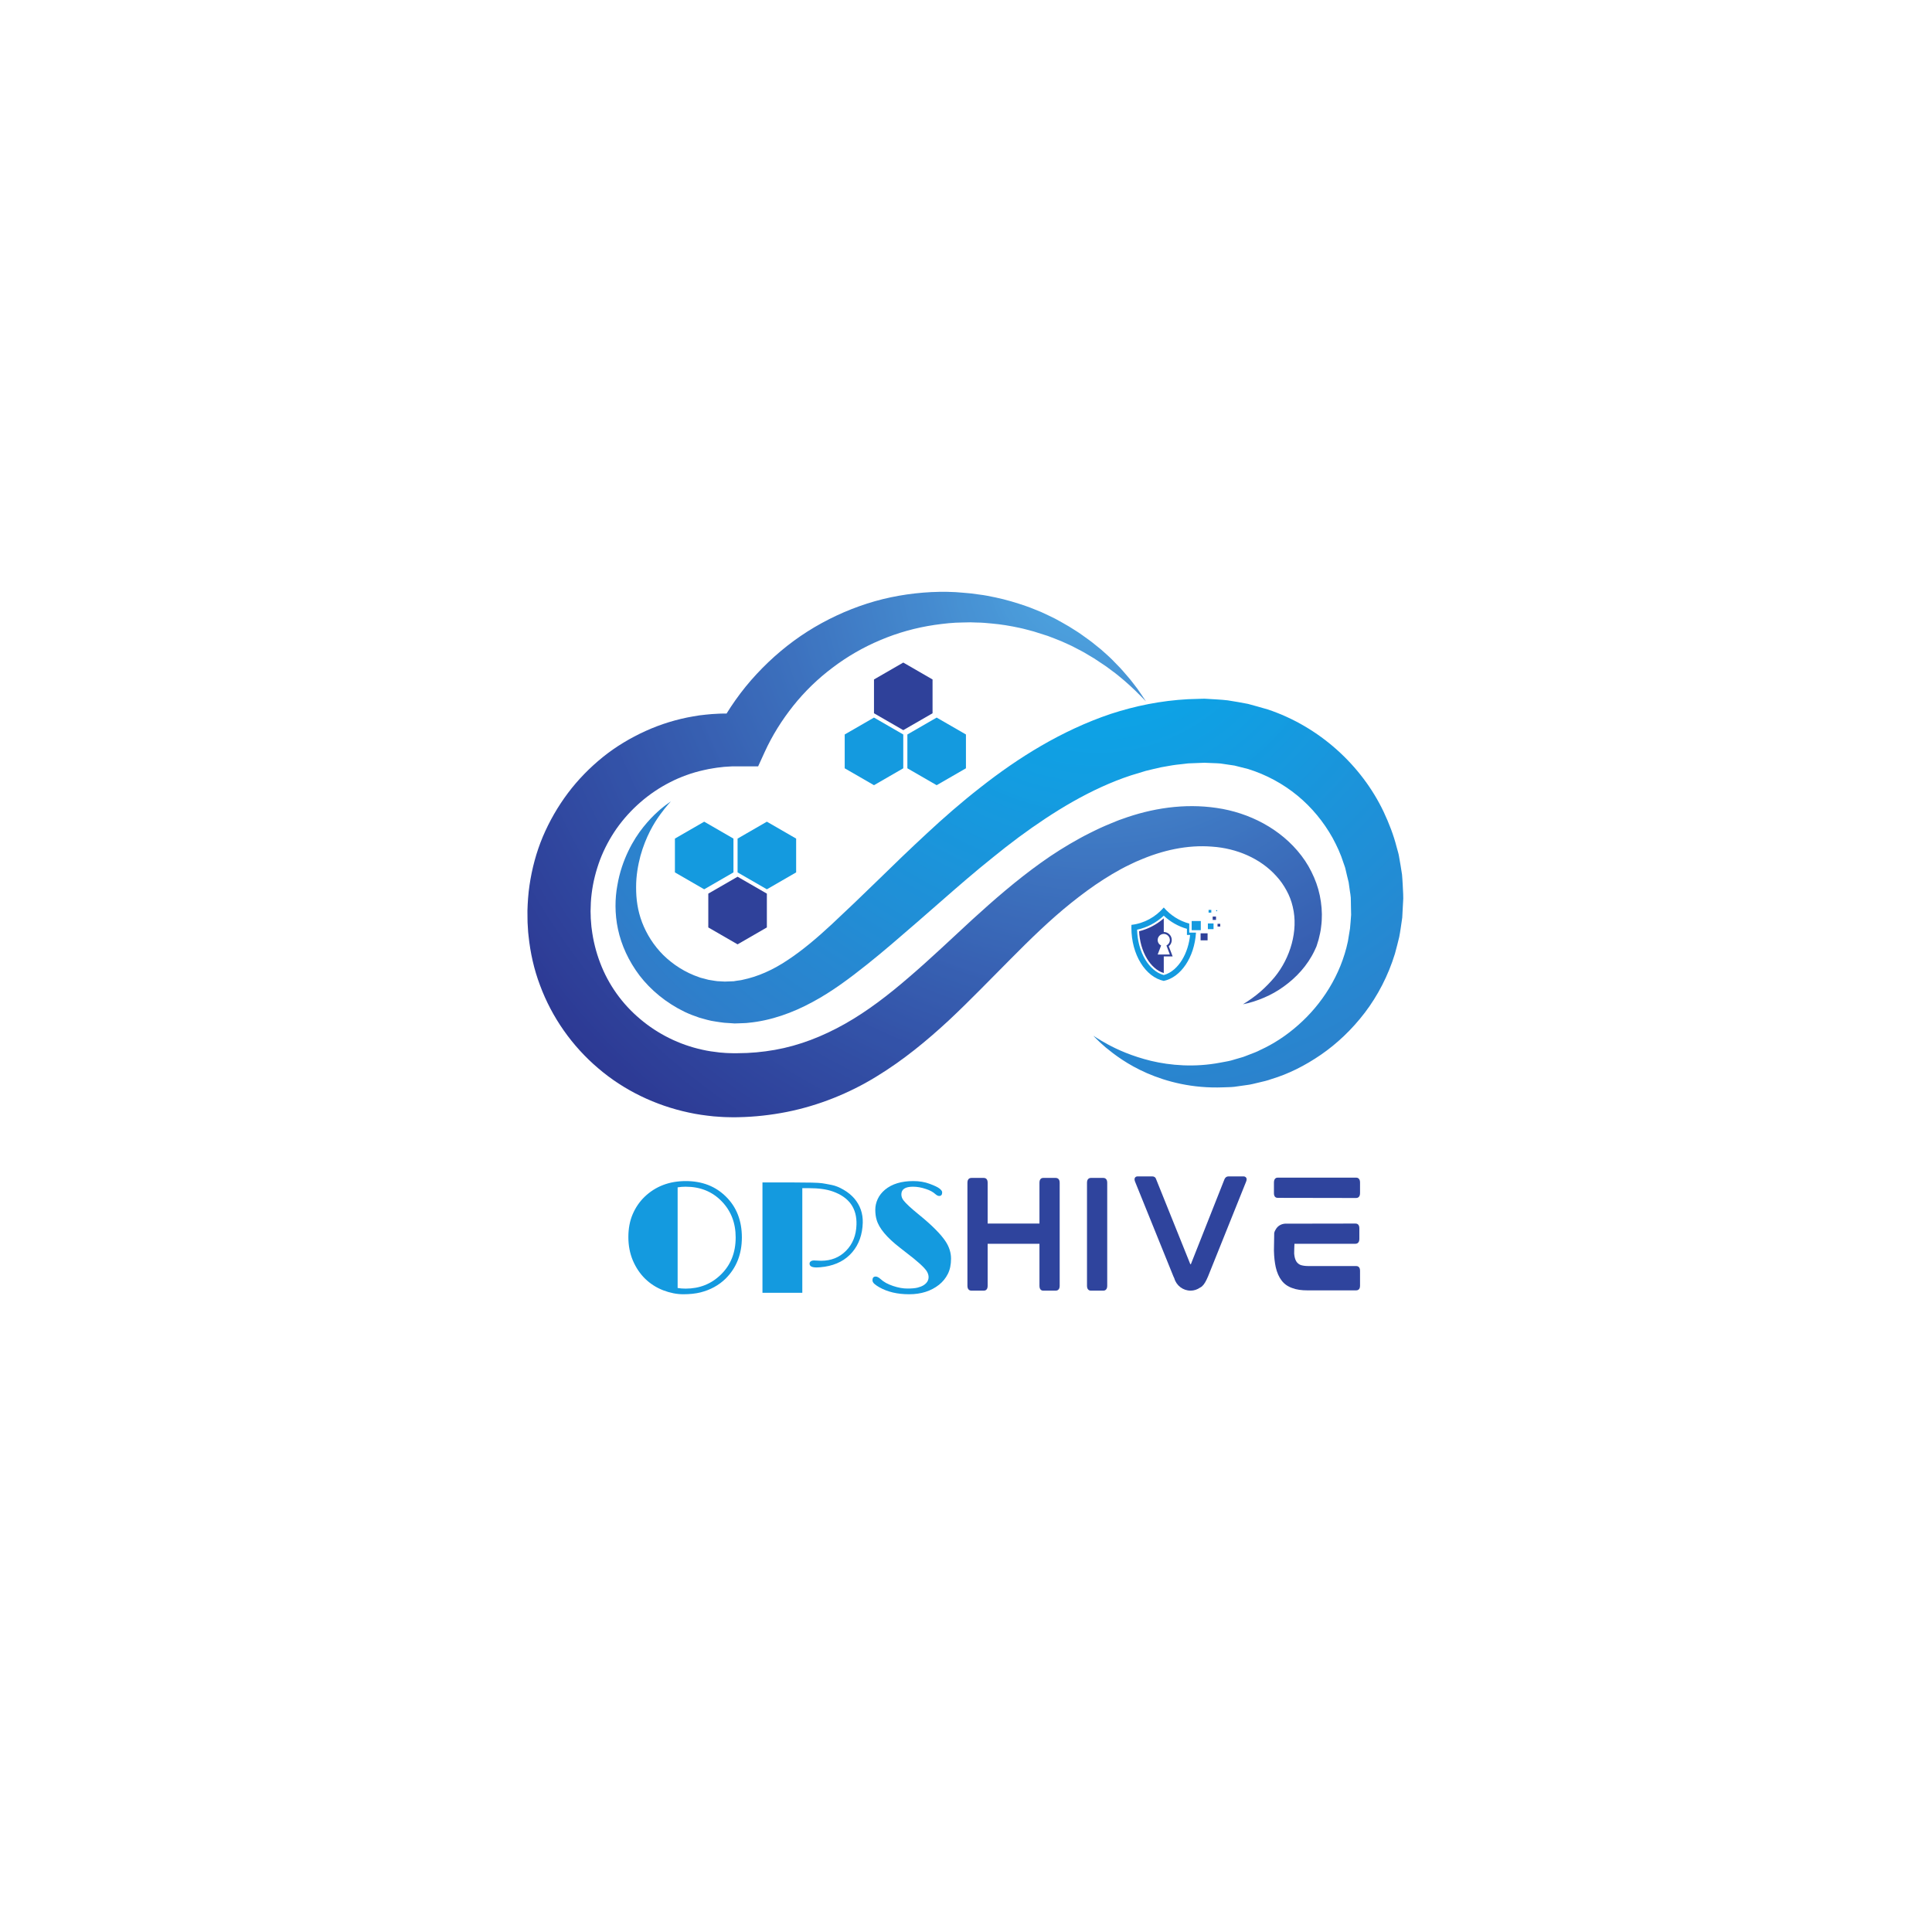 <svg xmlns="http://www.w3.org/2000/svg" xmlns:xlink="http://www.w3.org/1999/xlink" width="500" zoomAndPan="magnify" viewBox="0 0 375 375" height="500" preserveAspectRatio="xMidYMid meet" version="1.0"><defs><g/><clipPath id="aeb37c1038"><path d="M 102.281 114.867 L 256.641 114.867 L 256.641 216.867 L 102.281 216.867 Z M 102.281 114.867 " clip-rule="nonzero"/></clipPath><clipPath id="955d0378f1"><path d="M 241.262 194.93 C 242.473 194.184 243.594 193.387 244.633 192.492 C 245.66 191.59 246.602 190.629 247.438 189.617 C 250.418 185.965 252.047 180.676 250.926 176.02 C 250.672 174.902 250.262 173.828 249.707 172.828 C 249.164 171.824 248.508 170.879 247.723 170.035 C 244.637 166.602 240.012 164.652 235.258 164.332 C 230.477 163.945 225.551 165.043 220.969 167.055 C 220.387 167.277 219.824 167.578 219.258 167.84 C 218.992 167.973 218.645 168.129 218.449 168.234 L 217.523 168.723 C 216.93 169.051 216.453 169.316 215.883 169.656 C 215.332 169.98 214.785 170.32 214.242 170.668 C 212.066 172.051 209.98 173.605 207.93 175.242 C 203.832 178.523 199.992 182.273 196.133 186.168 C 192.254 190.051 188.375 194.109 184.16 198.055 C 179.93 201.973 175.328 205.785 170.082 208.977 C 164.863 212.184 158.906 214.594 152.715 215.828 C 149.621 216.438 146.48 216.785 143.359 216.848 L 142.777 216.859 L 142.34 216.863 L 141.039 216.836 C 140.73 216.84 140.234 216.801 139.809 216.777 C 139.379 216.746 138.922 216.727 138.508 216.684 C 136.883 216.516 135.254 216.297 133.652 215.938 C 127.242 214.566 121.105 211.641 116.09 207.332 C 111.055 203.055 107.117 197.461 104.824 191.262 C 103.648 188.172 102.934 184.93 102.594 181.676 L 102.512 180.906 L 102.418 179.348 L 102.402 179.086 L 102.395 178.762 L 102.387 178.102 L 102.375 176.781 C 102.422 175.137 102.531 173.504 102.77 171.875 C 103.242 168.633 104.09 165.43 105.359 162.406 C 106.637 159.391 108.281 156.535 110.238 153.926 C 112.199 151.32 114.496 148.98 117.023 146.938 C 119.559 144.898 122.367 143.223 125.316 141.883 C 128.27 140.543 131.391 139.59 134.566 139.047 C 135.359 138.898 136.16 138.789 136.961 138.715 C 137.758 138.613 138.562 138.578 139.363 138.535 C 140.164 138.477 140.969 138.516 141.77 138.504 L 142.203 138.504 L 142.465 138.52 L 142.984 138.551 L 144.027 138.609 L 139.344 141.426 C 141.395 137.582 143.906 134.004 146.855 130.84 C 149.797 127.672 153.113 124.875 156.734 122.57 C 160.359 120.277 164.258 118.453 168.309 117.152 C 172.359 115.855 176.57 115.137 180.762 114.926 C 182.859 114.828 184.961 114.844 187.035 115.055 L 188.516 115.188 L 190.109 115.406 C 191.184 115.531 192.195 115.746 193.211 115.957 C 195.242 116.383 197.23 116.977 199.176 117.652 C 200.152 117.98 201.094 118.406 202.051 118.777 C 202.988 119.191 203.906 119.652 204.824 120.098 C 205.719 120.602 206.621 121.07 207.492 121.602 C 208.344 122.16 209.23 122.656 210.047 123.262 C 210.867 123.859 211.707 124.422 212.48 125.074 L 213.656 126.02 C 214.043 126.344 214.406 126.691 214.785 127.023 C 215.539 127.688 216.242 128.406 216.93 129.133 C 217.641 129.832 218.273 130.609 218.926 131.359 C 219.59 132.098 220.156 132.922 220.773 133.695 C 221.352 134.496 221.883 135.336 222.434 136.148 C 221.066 134.723 219.676 133.344 218.195 132.078 C 217.441 131.461 216.719 130.816 215.922 130.258 L 214.758 129.391 C 214.367 129.109 213.953 128.859 213.555 128.586 C 213.152 128.32 212.762 128.043 212.355 127.789 L 211.117 127.051 C 210.309 126.539 209.441 126.121 208.598 125.676 C 207.762 125.215 206.867 124.871 206.012 124.465 C 205.141 124.09 204.242 123.777 203.363 123.43 L 200.668 122.574 C 199.754 122.348 198.859 122.066 197.938 121.879 C 196.105 121.48 194.266 121.172 192.41 121.016 C 191.484 120.93 190.559 120.836 189.668 120.836 L 188.328 120.793 L 186.863 120.824 C 185.012 120.828 183.18 121.047 181.367 121.301 C 177.746 121.84 174.219 122.82 170.895 124.234 C 167.566 125.629 164.434 127.438 161.594 129.598 C 158.738 131.738 156.172 134.234 153.969 136.996 C 151.773 139.758 149.891 142.754 148.438 145.938 L 147.156 148.746 L 143.754 148.75 L 142.188 148.75 L 141.93 148.754 C 142.184 148.758 141.969 148.754 142.012 148.758 L 141.953 148.762 L 141.844 148.766 C 141.254 148.82 140.66 148.816 140.078 148.902 C 139.492 148.969 138.91 149.023 138.332 149.141 C 137.75 149.223 137.18 149.348 136.609 149.477 C 134.324 149.98 132.117 150.773 130.051 151.836 C 125.91 153.941 122.332 157.078 119.68 160.824 C 118.367 162.711 117.285 164.742 116.469 166.871 C 115.676 169.008 115.105 171.223 114.836 173.48 C 114.688 174.605 114.645 175.75 114.629 176.883 L 114.652 177.648 L 114.66 178.027 L 114.664 178.223 L 114.684 178.48 L 114.766 179.52 L 114.809 180.039 C 114.824 180.211 114.797 179.883 114.801 179.934 L 114.809 179.988 L 114.824 180.094 L 114.852 180.305 C 115.133 182.57 115.684 184.777 116.488 186.883 C 118.078 191.098 120.773 194.871 124.23 197.773 C 127.672 200.695 131.844 202.773 136.305 203.746 C 137.414 204.004 138.551 204.16 139.688 204.289 C 139.965 204.32 140.207 204.324 140.465 204.348 C 140.738 204.367 140.934 204.398 141.32 204.402 L 142.363 204.43 L 142.625 204.434 C 142.363 204.434 142.586 204.434 142.539 204.434 L 142.598 204.434 L 142.715 204.43 L 143.172 204.426 C 145.617 204.426 148.027 204.199 150.402 203.781 C 155.148 202.941 159.68 201.168 164.027 198.715 C 168.379 196.258 172.504 193.082 176.543 189.582 C 180.605 186.105 184.586 182.289 188.734 178.477 C 192.898 174.68 197.254 170.887 202.035 167.465 C 204.422 165.75 206.941 164.164 209.559 162.727 C 210.211 162.367 210.875 162.02 211.543 161.688 C 212.195 161.355 212.961 160.992 213.602 160.691 L 214.555 160.27 C 214.984 160.078 215.281 159.965 215.652 159.809 C 216.359 159.527 217.051 159.215 217.781 158.977 C 223.508 156.887 229.859 155.883 236.164 156.824 C 242.418 157.723 248.617 160.855 252.598 166.078 C 253.594 167.371 254.414 168.805 255.059 170.312 C 255.711 171.812 256.16 173.406 256.383 175.027 C 256.617 176.645 256.648 178.293 256.426 179.898 C 256.363 180.664 256.125 181.598 255.945 182.352 L 255.637 183.348 L 255.527 183.695 L 255.402 183.973 L 255.148 184.523 C 253.766 187.438 251.582 189.754 249.176 191.484 C 247.969 192.359 246.684 193.082 245.348 193.645 C 244.02 194.211 242.645 194.664 241.262 194.93 Z M 241.262 194.93 " clip-rule="nonzero"/></clipPath><clipPath id="a13e0e6cbf"><path d="M 241.262 194.93 C 242.473 194.184 243.594 193.387 244.633 192.492 C 245.66 191.59 246.602 190.629 247.438 189.617 C 250.418 185.965 252.047 180.676 250.926 176.02 C 250.672 174.902 250.262 173.828 249.707 172.828 C 249.164 171.824 248.508 170.879 247.723 170.035 C 244.637 166.602 240.012 164.652 235.258 164.332 C 230.477 163.945 225.551 165.043 220.969 167.055 C 220.387 167.277 219.824 167.578 219.258 167.84 C 218.992 167.973 218.645 168.129 218.449 168.234 L 217.523 168.723 C 216.93 169.051 216.453 169.316 215.883 169.656 C 215.332 169.98 214.785 170.32 214.242 170.668 C 212.066 172.051 209.98 173.605 207.93 175.242 C 203.832 178.523 199.992 182.273 196.133 186.168 C 192.254 190.051 188.375 194.109 184.16 198.055 C 179.93 201.973 175.328 205.785 170.082 208.977 C 164.863 212.184 158.906 214.594 152.715 215.828 C 149.621 216.438 146.48 216.785 143.359 216.848 L 142.777 216.859 L 142.34 216.863 L 141.039 216.836 C 140.73 216.84 140.234 216.801 139.809 216.777 C 139.379 216.746 138.922 216.727 138.508 216.684 C 136.883 216.516 135.254 216.297 133.652 215.938 C 127.242 214.566 121.105 211.641 116.09 207.332 C 111.055 203.055 107.117 197.461 104.824 191.262 C 103.648 188.172 102.934 184.93 102.594 181.676 L 102.512 180.906 L 102.418 179.348 L 102.402 179.086 L 102.395 178.762 L 102.387 178.102 L 102.375 176.781 C 102.422 175.137 102.531 173.504 102.77 171.875 C 103.242 168.633 104.09 165.43 105.359 162.406 C 106.637 159.391 108.281 156.535 110.238 153.926 C 112.199 151.32 114.496 148.98 117.023 146.938 C 119.559 144.898 122.367 143.223 125.316 141.883 C 128.27 140.543 131.391 139.59 134.566 139.047 C 135.359 138.898 136.16 138.789 136.961 138.715 C 137.758 138.613 138.562 138.578 139.363 138.535 C 140.164 138.477 140.969 138.516 141.77 138.504 L 142.203 138.504 L 142.465 138.52 L 142.984 138.551 L 144.027 138.609 L 139.344 141.426 C 141.395 137.582 143.906 134.004 146.855 130.84 C 149.797 127.672 153.113 124.875 156.734 122.57 C 160.359 120.277 164.258 118.453 168.309 117.152 C 172.359 115.855 176.57 115.137 180.762 114.926 C 182.859 114.828 184.961 114.844 187.035 115.055 L 188.516 115.188 L 190.109 115.406 C 191.184 115.531 192.195 115.746 193.211 115.957 C 195.242 116.383 197.23 116.977 199.176 117.652 C 200.152 117.98 201.094 118.406 202.051 118.777 C 202.988 119.191 203.906 119.652 204.824 120.098 C 205.719 120.602 206.621 121.07 207.492 121.602 C 208.344 122.16 209.23 122.656 210.047 123.262 C 210.867 123.859 211.707 124.422 212.48 125.074 L 213.656 126.02 C 214.043 126.344 214.406 126.691 214.785 127.023 C 215.539 127.688 216.242 128.406 216.93 129.133 C 217.641 129.832 218.273 130.609 218.926 131.359 C 219.59 132.098 220.156 132.922 220.773 133.695 C 221.352 134.496 221.883 135.336 222.434 136.148 C 221.066 134.723 219.676 133.344 218.195 132.078 C 217.441 131.461 216.719 130.816 215.922 130.258 L 214.758 129.391 C 214.367 129.109 213.953 128.859 213.555 128.586 C 213.152 128.32 212.762 128.043 212.355 127.789 L 211.117 127.051 C 210.309 126.539 209.441 126.121 208.598 125.676 C 207.762 125.215 206.867 124.871 206.012 124.465 C 205.141 124.09 204.242 123.777 203.363 123.43 L 200.668 122.574 C 199.754 122.348 198.859 122.066 197.938 121.879 C 196.105 121.48 194.266 121.172 192.41 121.016 C 191.484 120.93 190.559 120.836 189.668 120.836 L 188.328 120.793 L 186.863 120.824 C 185.012 120.828 183.18 121.047 181.367 121.301 C 177.746 121.84 174.219 122.82 170.895 124.234 C 167.566 125.629 164.434 127.438 161.594 129.598 C 158.738 131.738 156.172 134.234 153.969 136.996 C 151.773 139.758 149.891 142.754 148.438 145.938 L 147.156 148.746 L 143.754 148.75 L 142.188 148.75 L 141.93 148.754 C 142.184 148.758 141.969 148.754 142.012 148.758 L 141.953 148.762 L 141.844 148.766 C 141.254 148.82 140.66 148.816 140.078 148.902 C 139.492 148.969 138.91 149.023 138.332 149.141 C 137.75 149.223 137.18 149.348 136.609 149.477 C 134.324 149.98 132.117 150.773 130.051 151.836 C 125.91 153.941 122.332 157.078 119.68 160.824 C 118.367 162.711 117.285 164.742 116.469 166.871 C 115.676 169.008 115.105 171.223 114.836 173.48 C 114.688 174.605 114.645 175.75 114.629 176.883 L 114.652 177.648 L 114.66 178.027 L 114.664 178.223 L 114.684 178.48 L 114.766 179.52 L 114.809 180.039 C 114.824 180.211 114.797 179.883 114.801 179.934 L 114.809 179.988 L 114.824 180.094 L 114.852 180.305 C 115.133 182.57 115.684 184.777 116.488 186.883 C 118.078 191.098 120.773 194.871 124.23 197.773 C 127.672 200.695 131.844 202.773 136.305 203.746 C 137.414 204.004 138.551 204.16 139.688 204.289 C 139.965 204.32 140.207 204.324 140.465 204.348 C 140.738 204.367 140.934 204.398 141.32 204.402 L 142.363 204.43 L 142.625 204.434 C 142.363 204.434 142.586 204.434 142.539 204.434 L 142.598 204.434 L 142.715 204.43 L 143.172 204.426 C 145.617 204.426 148.027 204.199 150.402 203.781 C 155.148 202.941 159.68 201.168 164.027 198.715 C 168.379 196.258 172.504 193.082 176.543 189.582 C 180.605 186.105 184.586 182.289 188.734 178.477 C 192.898 174.68 197.254 170.887 202.035 167.465 C 204.422 165.75 206.941 164.164 209.559 162.727 C 210.211 162.367 210.875 162.02 211.543 161.688 C 212.195 161.355 212.961 160.992 213.602 160.691 L 214.555 160.27 C 214.984 160.078 215.281 159.965 215.652 159.809 C 216.359 159.527 217.051 159.215 217.781 158.977 C 223.508 156.887 229.859 155.883 236.164 156.824 C 242.418 157.723 248.617 160.855 252.598 166.078 C 253.594 167.371 254.414 168.805 255.059 170.312 C 255.711 171.812 256.16 173.406 256.383 175.027 C 256.617 176.645 256.648 178.293 256.426 179.898 C 256.363 180.664 256.125 181.598 255.945 182.352 L 255.637 183.348 L 255.527 183.695 L 255.402 183.973 L 255.148 184.523 C 253.766 187.438 251.582 189.754 249.176 191.484 C 247.969 192.359 246.684 193.082 245.348 193.645 C 244.02 194.211 242.645 194.664 241.262 194.93 " clip-rule="nonzero"/></clipPath><clipPath id="1027816315"><path d="M 303.449 145.395 L 148.59 44.262 L 55.57 186.297 L 210.43 287.43 Z M 303.449 145.395 " clip-rule="nonzero"/></clipPath><radialGradient gradientTransform="matrix(-0.548, 0.836, -0.838, -0.547, 213.071, 110.288)" gradientUnits="userSpaceOnUse" r="141.14" cx="0" id="63c4fd3f1e" cy="0" fx="0" fy="0"><stop stop-opacity="1" stop-color="rgb(31.604%, 67.653%, 89.799%)" offset="0"/><stop stop-opacity="1" stop-color="rgb(31.404%, 67.502%, 89.609%)" offset="0.004"/><stop stop-opacity="1" stop-color="rgb(31.4%, 67.313%, 89.409%)" offset="0.008"/><stop stop-opacity="1" stop-color="rgb(31.218%, 67.113%, 89.4%)" offset="0.012"/><stop stop-opacity="1" stop-color="rgb(31.018%, 66.922%, 89.223%)" offset="0.016"/><stop stop-opacity="1" stop-color="rgb(31%, 66.522%, 89%)" offset="0.02"/><stop stop-opacity="1" stop-color="rgb(31%, 66.281%, 88.777%)" offset="0.023"/><stop stop-opacity="1" stop-color="rgb(31%, 66.069%, 88.586%)" offset="0.027"/><stop stop-opacity="1" stop-color="rgb(30.991%, 65.686%, 88.387%)" offset="0.031"/><stop stop-opacity="1" stop-color="rgb(30.791%, 65.495%, 88.199%)" offset="0.035"/><stop stop-opacity="1" stop-color="rgb(30.6%, 65.297%, 88.199%)" offset="0.039"/><stop stop-opacity="1" stop-color="rgb(30.6%, 65.1%, 88.005%)" offset="0.043"/><stop stop-opacity="1" stop-color="rgb(30.6%, 64.909%, 87.805%)" offset="0.047"/><stop stop-opacity="1" stop-color="rgb(30.6%, 64.709%, 87.799%)" offset="0.051"/><stop stop-opacity="1" stop-color="rgb(30.6%, 64.519%, 87.663%)" offset="0.055"/><stop stop-opacity="1" stop-color="rgb(30.424%, 64.319%, 87.514%)" offset="0.059"/><stop stop-opacity="1" stop-color="rgb(30.223%, 64.099%, 87.479%)" offset="0.062"/><stop stop-opacity="1" stop-color="rgb(30.183%, 63.884%, 87.279%)" offset="0.066"/><stop stop-opacity="1" stop-color="rgb(29.984%, 63.673%, 87.099%)" offset="0.07"/><stop stop-opacity="1" stop-color="rgb(29.799%, 63.289%, 87.093%)" offset="0.074"/><stop stop-opacity="1" stop-color="rgb(29.799%, 63.098%, 86.893%)" offset="0.078"/><stop stop-opacity="1" stop-color="rgb(29.799%, 62.901%, 86.699%)" offset="0.082"/><stop stop-opacity="1" stop-color="rgb(29.799%, 62.558%, 86.699%)" offset="0.086"/><stop stop-opacity="1" stop-color="rgb(29.611%, 62.405%, 86.511%)" offset="0.09"/><stop stop-opacity="1" stop-color="rgb(29.411%, 62.216%, 86.311%)" offset="0.094"/><stop stop-opacity="1" stop-color="rgb(29.399%, 62.016%, 86.299%)" offset="0.098"/><stop stop-opacity="1" stop-color="rgb(29.399%, 61.8%, 86.099%)" offset="0.102"/><stop stop-opacity="1" stop-color="rgb(29.399%, 61.58%, 85.899%)" offset="0.105"/><stop stop-opacity="1" stop-color="rgb(29.399%, 61.38%, 85.884%)" offset="0.109"/><stop stop-opacity="1" stop-color="rgb(29.39%, 61.189%, 85.684%)" offset="0.113"/><stop stop-opacity="1" stop-color="rgb(29.19%, 60.989%, 85.495%)" offset="0.117"/><stop stop-opacity="1" stop-color="rgb(28.999%, 60.799%, 85.295%)" offset="0.121"/><stop stop-opacity="1" stop-color="rgb(28.999%, 60.603%, 85.1%)" offset="0.125"/><stop stop-opacity="1" stop-color="rgb(28.999%, 60.403%, 85.1%)" offset="0.129"/><stop stop-opacity="1" stop-color="rgb(28.999%, 60.213%, 84.914%)" offset="0.133"/><stop stop-opacity="1" stop-color="rgb(28.999%, 60.013%, 84.712%)" offset="0.137"/><stop stop-opacity="1" stop-color="rgb(28.822%, 59.822%, 84.698%)" offset="0.141"/><stop stop-opacity="1" stop-color="rgb(28.622%, 59.422%, 84.499%)" offset="0.145"/><stop stop-opacity="1" stop-color="rgb(28.581%, 59.181%, 84.282%)" offset="0.148"/><stop stop-opacity="1" stop-color="rgb(28.381%, 58.969%, 84.082%)" offset="0.152"/><stop stop-opacity="1" stop-color="rgb(28.2%, 58.586%, 83.899%)" offset="0.156"/><stop stop-opacity="1" stop-color="rgb(28.2%, 58.395%, 83.899%)" offset="0.16"/><stop stop-opacity="1" stop-color="rgb(28.2%, 58.197%, 83.899%)" offset="0.164"/><stop stop-opacity="1" stop-color="rgb(28.2%, 58%, 83.705%)" offset="0.168"/><stop stop-opacity="1" stop-color="rgb(28.2%, 57.809%, 83.505%)" offset="0.172"/><stop stop-opacity="1" stop-color="rgb(28.015%, 57.61%, 83.499%)" offset="0.176"/><stop stop-opacity="1" stop-color="rgb(27.815%, 57.465%, 83.319%)" offset="0.18"/><stop stop-opacity="1" stop-color="rgb(27.8%, 57.315%, 83.119%)" offset="0.184"/><stop stop-opacity="1" stop-color="rgb(27.8%, 57.098%, 83.078%)" offset="0.188"/><stop stop-opacity="1" stop-color="rgb(27.8%, 56.898%, 82.878%)" offset="0.191"/><stop stop-opacity="1" stop-color="rgb(27.8%, 56.888%, 82.69%)" offset="0.195"/><stop stop-opacity="1" stop-color="rgb(27.8%, 56.682%, 82.541%)" offset="0.199"/><stop stop-opacity="1" stop-color="rgb(27.798%, 56.293%, 82.399%)" offset="0.203"/><stop stop-opacity="1" stop-color="rgb(27.65%, 56.099%, 82.399%)" offset="0.207"/><stop stop-opacity="1" stop-color="rgb(27.501%, 55.907%, 82.207%)" offset="0.211"/><stop stop-opacity="1" stop-color="rgb(27.499%, 55.707%, 82.007%)" offset="0.215"/><stop stop-opacity="1" stop-color="rgb(27.499%, 55.516%, 81.816%)" offset="0.219"/><stop stop-opacity="1" stop-color="rgb(27.499%, 55.138%, 81.616%)" offset="0.223"/><stop stop-opacity="1" stop-color="rgb(27.299%, 54.897%, 81.599%)" offset="0.227"/><stop stop-opacity="1" stop-color="rgb(27.1%, 54.675%, 81.58%)" offset="0.23"/><stop stop-opacity="1" stop-color="rgb(27.084%, 54.485%, 81.38%)" offset="0.234"/><stop stop-opacity="1" stop-color="rgb(26.884%, 54.285%, 81.2%)" offset="0.238"/><stop stop-opacity="1" stop-color="rgb(26.7%, 54.094%, 81.195%)" offset="0.242"/><stop stop-opacity="1" stop-color="rgb(26.7%, 53.894%, 80.995%)" offset="0.246"/><stop stop-opacity="1" stop-color="rgb(26.7%, 53.699%, 80.8%)" offset="0.25"/><stop stop-opacity="1" stop-color="rgb(26.7%, 53.508%, 80.8%)" offset="0.254"/><stop stop-opacity="1" stop-color="rgb(26.7%, 53.308%, 80.618%)" offset="0.258"/><stop stop-opacity="1" stop-color="rgb(26.7%, 53.122%, 80.417%)" offset="0.266"/><stop stop-opacity="1" stop-color="rgb(26.498%, 52.722%, 80.199%)" offset="0.27"/><stop stop-opacity="1" stop-color="rgb(26.299%, 52.486%, 79.982%)" offset="0.273"/><stop stop-opacity="1" stop-color="rgb(26.299%, 52.328%, 79.782%)" offset="0.277"/><stop stop-opacity="1" stop-color="rgb(26.295%, 51.991%, 79.596%)" offset="0.285"/><stop stop-opacity="1" stop-color="rgb(26.097%, 51.799%, 79.398%)" offset="0.289"/><stop stop-opacity="1" stop-color="rgb(25.9%, 51.605%, 79.201%)" offset="0.293"/><stop stop-opacity="1" stop-color="rgb(25.899%, 51.221%, 79.015%)" offset="0.297"/><stop stop-opacity="1" stop-color="rgb(25.719%, 51.015%, 78.815%)" offset="0.305"/><stop stop-opacity="1" stop-color="rgb(25.519%, 50.824%, 78.799%)" offset="0.309"/><stop stop-opacity="1" stop-color="rgb(25.499%, 50.603%, 78.778%)" offset="0.312"/><stop stop-opacity="1" stop-color="rgb(25.499%, 50.368%, 78.578%)" offset="0.316"/><stop stop-opacity="1" stop-color="rgb(25.499%, 49.988%, 78.394%)" offset="0.324"/><stop stop-opacity="1" stop-color="rgb(25.499%, 49.797%, 78.194%)" offset="0.328"/><stop stop-opacity="1" stop-color="rgb(25.499%, 49.6%, 78%)" offset="0.332"/><stop stop-opacity="1" stop-color="rgb(25.307%, 49.402%, 78%)" offset="0.336"/><stop stop-opacity="1" stop-color="rgb(25.107%, 49.211%, 78%)" offset="0.34"/><stop stop-opacity="1" stop-color="rgb(25.099%, 49.011%, 77.817%)" offset="0.344"/><stop stop-opacity="1" stop-color="rgb(25.099%, 48.82%, 77.615%)" offset="0.348"/><stop stop-opacity="1" stop-color="rgb(25.099%, 48.598%, 77.449%)" offset="0.352"/><stop stop-opacity="1" stop-color="rgb(25.099%, 48.375%, 77.28%)" offset="0.355"/><stop stop-opacity="1" stop-color="rgb(25.099%, 48.184%, 77.08%)" offset="0.359"/><stop stop-opacity="1" stop-color="rgb(25.09%, 47.984%, 76.9%)" offset="0.363"/><stop stop-opacity="1" stop-color="rgb(24.89%, 47.795%, 76.895%)" offset="0.367"/><stop stop-opacity="1" stop-color="rgb(24.699%, 47.646%, 76.695%)" offset="0.371"/><stop stop-opacity="1" stop-color="rgb(24.509%, 47.308%, 76.5%)" offset="0.379"/><stop stop-opacity="1" stop-color="rgb(24.309%, 46.927%, 76.318%)" offset="0.383"/><stop stop-opacity="1" stop-color="rgb(24.3%, 46.718%, 76.117%)" offset="0.391"/><stop stop-opacity="1" stop-color="rgb(24.3%, 46.5%, 76.077%)" offset="0.395"/><stop stop-opacity="1" stop-color="rgb(24.3%, 46.286%, 75.877%)" offset="0.398"/><stop stop-opacity="1" stop-color="rgb(24.3%, 46.086%, 75.691%)" offset="0.406"/><stop stop-opacity="1" stop-color="rgb(24.297%, 45.895%, 75.491%)" offset="0.41"/><stop stop-opacity="1" stop-color="rgb(24.098%, 45.697%, 75.299%)" offset="0.414"/><stop stop-opacity="1" stop-color="rgb(23.901%, 45.306%, 75.299%)" offset="0.418"/><stop stop-opacity="1" stop-color="rgb(23.9%, 45.105%, 75.11%)" offset="0.422"/><stop stop-opacity="1" stop-color="rgb(23.9%, 44.914%, 74.91%)" offset="0.426"/><stop stop-opacity="1" stop-color="rgb(23.9%, 44.54%, 74.724%)" offset="0.43"/><stop stop-opacity="1" stop-color="rgb(23.9%, 44.324%, 74.504%)" offset="0.438"/><stop stop-opacity="1" stop-color="rgb(23.883%, 44.283%, 74.278%)" offset="0.441"/><stop stop-opacity="1" stop-color="rgb(23.683%, 44.077%, 74.1%)" offset="0.445"/><stop stop-opacity="1" stop-color="rgb(23.497%, 43.694%, 74.098%)" offset="0.453"/><stop stop-opacity="1" stop-color="rgb(23.3%, 43.5%, 73.901%)" offset="0.457"/><stop stop-opacity="1" stop-color="rgb(23.102%, 43.307%, 73.703%)" offset="0.461"/><stop stop-opacity="1" stop-color="rgb(23.099%, 43.108%, 73.517%)" offset="0.465"/><stop stop-opacity="1" stop-color="rgb(23.099%, 42.921%, 73.315%)" offset="0.473"/><stop stop-opacity="1" stop-color="rgb(23.099%, 42.57%, 73.276%)" offset="0.477"/><stop stop-opacity="1" stop-color="rgb(23.099%, 42.38%, 73.076%)" offset="0.48"/><stop stop-opacity="1" stop-color="rgb(23.099%, 42.171%, 72.89%)" offset="0.484"/><stop stop-opacity="1" stop-color="rgb(23.094%, 41.789%, 72.69%)" offset="0.492"/><stop stop-opacity="1" stop-color="rgb(22.894%, 41.599%, 72.499%)" offset="0.496"/><stop stop-opacity="1" stop-color="rgb(22.699%, 41.408%, 72.499%)" offset="0.504"/><stop stop-opacity="1" stop-color="rgb(22.699%, 41.208%, 72.359%)" offset="0.508"/><stop stop-opacity="1" stop-color="rgb(22.699%, 41.017%, 72.209%)" offset="0.512"/><stop stop-opacity="1" stop-color="rgb(22.566%, 40.817%, 72.021%)" offset="0.516"/><stop stop-opacity="1" stop-color="rgb(22.417%, 40.599%, 71.822%)" offset="0.52"/><stop stop-opacity="1" stop-color="rgb(22.4%, 40.399%, 71.782%)" offset="0.523"/><stop stop-opacity="1" stop-color="rgb(22.4%, 40.387%, 71.582%)" offset="0.527"/><stop stop-opacity="1" stop-color="rgb(22.4%, 40.187%, 71.399%)" offset="0.531"/><stop stop-opacity="1" stop-color="rgb(22.4%, 39.996%, 71.399%)" offset="0.535"/><stop stop-opacity="1" stop-color="rgb(22.4%, 39.798%, 71.399%)" offset="0.539"/><stop stop-opacity="1" stop-color="rgb(22.206%, 39.601%, 71.205%)" offset="0.543"/><stop stop-opacity="1" stop-color="rgb(22.005%, 39.41%, 71.005%)" offset="0.547"/><stop stop-opacity="1" stop-color="rgb(21.999%, 39.211%, 70.815%)" offset="0.551"/><stop stop-opacity="1" stop-color="rgb(21.999%, 39.02%, 70.615%)" offset="0.555"/><stop stop-opacity="1" stop-color="rgb(21.999%, 38.818%, 70.599%)" offset="0.559"/><stop stop-opacity="1" stop-color="rgb(21.999%, 38.599%, 70.578%)" offset="0.562"/><stop stop-opacity="1" stop-color="rgb(21.999%, 38.383%, 70.378%)" offset="0.566"/><stop stop-opacity="1" stop-color="rgb(21.997%, 38.182%, 70.198%)" offset="0.57"/><stop stop-opacity="1" stop-color="rgb(21.8%, 37.801%, 70.001%)" offset="0.582"/><stop stop-opacity="1" stop-color="rgb(21.602%, 37.451%, 69.62%)" offset="0.586"/><stop stop-opacity="1" stop-color="rgb(21.42%, 37.299%, 69.415%)" offset="0.598"/><stop stop-opacity="1" stop-color="rgb(21.22%, 37.099%, 69.199%)" offset="0.602"/><stop stop-opacity="1" stop-color="rgb(21.199%, 36.88%, 68.999%)" offset="0.605"/><stop stop-opacity="1" stop-color="rgb(21.199%, 36.681%, 68.985%)" offset="0.609"/><stop stop-opacity="1" stop-color="rgb(21.199%, 36.49%, 68.785%)" offset="0.613"/><stop stop-opacity="1" stop-color="rgb(21.199%, 36.29%, 68.599%)" offset="0.617"/><stop stop-opacity="1" stop-color="rgb(21.199%, 36.099%, 68.599%)" offset="0.621"/><stop stop-opacity="1" stop-color="rgb(21.199%, 35.904%, 68.404%)" offset="0.625"/><stop stop-opacity="1" stop-color="rgb(21.199%, 35.704%, 68.204%)" offset="0.629"/><stop stop-opacity="1" stop-color="rgb(21.199%, 35.518%, 68.199%)" offset="0.637"/><stop stop-opacity="1" stop-color="rgb(21.022%, 35.318%, 68.022%)" offset="0.641"/><stop stop-opacity="1" stop-color="rgb(20.822%, 35.1%, 67.822%)" offset="0.645"/><stop stop-opacity="1" stop-color="rgb(20.799%, 34.886%, 67.79%)" offset="0.648"/><stop stop-opacity="1" stop-color="rgb(20.799%, 34.683%, 67.639%)" offset="0.656"/><stop stop-opacity="1" stop-color="rgb(20.799%, 34.297%, 67.499%)" offset="0.664"/><stop stop-opacity="1" stop-color="rgb(20.605%, 34.1%, 67.305%)" offset="0.668"/><stop stop-opacity="1" stop-color="rgb(20.406%, 33.914%, 67.105%)" offset="0.672"/><stop stop-opacity="1" stop-color="rgb(20.399%, 33.714%, 66.919%)" offset="0.68"/><stop stop-opacity="1" stop-color="rgb(20.399%, 33.524%, 66.719%)" offset="0.684"/><stop stop-opacity="1" stop-color="rgb(20.399%, 33.304%, 66.499%)" offset="0.688"/><stop stop-opacity="1" stop-color="rgb(20.399%, 33.067%, 66.299%)" offset="0.691"/><stop stop-opacity="1" stop-color="rgb(20.393%, 32.689%, 66.293%)" offset="0.699"/><stop stop-opacity="1" stop-color="rgb(20.193%, 32.349%, 66.093%)" offset="0.703"/><stop stop-opacity="1" stop-color="rgb(20%, 32.199%, 65.717%)" offset="0.719"/><stop stop-opacity="1" stop-color="rgb(20%, 32.021%, 65.517%)" offset="0.723"/><stop stop-opacity="1" stop-color="rgb(20%, 31.798%, 65.475%)" offset="0.727"/><stop stop-opacity="1" stop-color="rgb(19.98%, 31.575%, 65.276%)" offset="0.73"/><stop stop-opacity="1" stop-color="rgb(19.78%, 31.39%, 65.089%)" offset="0.734"/><stop stop-opacity="1" stop-color="rgb(19.6%, 31.19%, 64.89%)" offset="0.742"/><stop stop-opacity="1" stop-color="rgb(19.6%, 30.804%, 64.503%)" offset="0.75"/><stop stop-opacity="1" stop-color="rgb(19.6%, 30.605%, 64.304%)" offset="0.754"/><stop stop-opacity="1" stop-color="rgb(19.6%, 30.414%, 64.299%)" offset="0.758"/><stop stop-opacity="1" stop-color="rgb(19.6%, 30.212%, 64.299%)" offset="0.762"/><stop stop-opacity="1" stop-color="rgb(19.6%, 30.199%, 64.122%)" offset="0.766"/><stop stop-opacity="1" stop-color="rgb(19.398%, 29.999%, 63.922%)" offset="0.77"/><stop stop-opacity="1" stop-color="rgb(19.199%, 29.799%, 63.899%)" offset="0.773"/><stop stop-opacity="1" stop-color="rgb(19.199%, 29.787%, 63.887%)" offset="0.777"/><stop stop-opacity="1" stop-color="rgb(19.199%, 29.587%, 63.687%)" offset="0.781"/><stop stop-opacity="1" stop-color="rgb(19.199%, 29.396%, 63.499%)" offset="0.785"/><stop stop-opacity="1" stop-color="rgb(19.199%, 29.198%, 63.499%)" offset="0.789"/><stop stop-opacity="1" stop-color="rgb(19.199%, 29.001%, 63.306%)" offset="0.793"/><stop stop-opacity="1" stop-color="rgb(19.199%, 28.999%, 63.106%)" offset="0.797"/><stop stop-opacity="1" stop-color="rgb(19.199%, 28.815%, 63.1%)" offset="0.801"/><stop stop-opacity="1" stop-color="rgb(19.199%, 28.615%, 63.1%)" offset="0.805"/><stop stop-opacity="1" stop-color="rgb(19.199%, 28.6%, 62.924%)" offset="0.809"/><stop stop-opacity="1" stop-color="rgb(18.999%, 28.4%, 62.709%)" offset="0.812"/><stop stop-opacity="1" stop-color="rgb(18.799%, 28.183%, 62.534%)" offset="0.816"/><stop stop-opacity="1" stop-color="rgb(18.799%, 27.979%, 62.393%)" offset="0.82"/><stop stop-opacity="1" stop-color="rgb(18.799%, 27.644%, 62.193%)" offset="0.828"/><stop stop-opacity="1" stop-color="rgb(18.799%, 27.312%, 62%)" offset="0.836"/><stop stop-opacity="1" stop-color="rgb(18.616%, 27.112%, 61.816%)" offset="0.844"/><stop stop-opacity="1" stop-color="rgb(18.416%, 27.1%, 61.617%)" offset="0.848"/><stop stop-opacity="1" stop-color="rgb(18.399%, 26.9%, 61.6%)" offset="0.852"/><stop stop-opacity="1" stop-color="rgb(18.399%, 26.7%, 61.58%)" offset="0.855"/><stop stop-opacity="1" stop-color="rgb(18.399%, 26.685%, 61.38%)" offset="0.859"/><stop stop-opacity="1" stop-color="rgb(18.399%, 26.485%, 61.194%)" offset="0.863"/><stop stop-opacity="1" stop-color="rgb(18.399%, 26.103%, 60.994%)" offset="0.871"/><stop stop-opacity="1" stop-color="rgb(18.399%, 25.903%, 60.799%)" offset="0.879"/><stop stop-opacity="1" stop-color="rgb(18.399%, 25.713%, 60.612%)" offset="0.883"/><stop stop-opacity="1" stop-color="rgb(18.399%, 25.513%, 60.413%)" offset="0.887"/><stop stop-opacity="1" stop-color="rgb(18.399%, 25.499%, 60.399%)" offset="0.891"/><stop stop-opacity="1" stop-color="rgb(18.199%, 25.299%, 60.199%)" offset="0.895"/><stop stop-opacity="1" stop-color="rgb(17.999%, 25.099%, 59.999%)" offset="0.898"/><stop stop-opacity="1" stop-color="rgb(17.999%, 25.087%, 59.987%)" offset="0.902"/><stop stop-opacity="1" stop-color="rgb(17.999%, 24.887%, 59.787%)" offset="0.906"/><stop stop-opacity="1" stop-color="rgb(17.999%, 24.506%, 59.599%)" offset="0.918"/><stop stop-opacity="1" stop-color="rgb(17.999%, 24.306%, 59.41%)" offset="0.922"/><stop stop-opacity="1" stop-color="rgb(17.999%, 24.12%, 59.21%)" offset="0.926"/><stop stop-opacity="1" stop-color="rgb(17.824%, 23.92%, 59.2%)" offset="0.934"/><stop stop-opacity="1" stop-color="rgb(17.624%, 23.698%, 59%)" offset="0.938"/><stop stop-opacity="1" stop-color="rgb(17.599%, 23.483%, 58.8%)" offset="0.941"/><stop stop-opacity="1" stop-color="rgb(17.599%, 23.283%, 58.788%)" offset="0.945"/><stop stop-opacity="1" stop-color="rgb(17.599%, 23.099%, 58.588%)" offset="0.949"/><stop stop-opacity="1" stop-color="rgb(17.599%, 22.906%, 58.4%)" offset="0.961"/><stop stop-opacity="1" stop-color="rgb(17.459%, 22.707%, 58.212%)" offset="0.965"/><stop stop-opacity="1" stop-color="rgb(17.308%, 22.565%, 58.011%)" offset="0.969"/><stop stop-opacity="1" stop-color="rgb(17.299%, 22.415%, 57.799%)" offset="0.977"/><stop stop-opacity="1" stop-color="rgb(17.299%, 22.38%, 57.599%)" offset="0.98"/><stop stop-opacity="1" stop-color="rgb(17.299%, 22.18%, 57.449%)" offset="0.984"/><stop stop-opacity="1" stop-color="rgb(17.299%, 21.999%, 57.3%)" offset="1"/></radialGradient><clipPath id="3d5bf041b0"><path d="M 119.383 135.586 L 272.531 135.586 L 272.531 211.129 L 119.383 211.129 Z M 119.383 135.586 " clip-rule="nonzero"/></clipPath><clipPath id="5717c7444f"><path d="M 212.207 201.039 C 212.207 201.039 212.449 201.191 212.918 201.484 C 213.379 201.793 214.098 202.191 215.012 202.707 C 216.867 203.719 219.699 205.008 223.434 205.918 C 227.148 206.797 231.859 207.219 236.898 206.25 C 237.562 206.113 238.305 206.012 238.941 205.844 C 239.547 205.668 240.16 205.488 240.785 205.305 C 241.398 205.164 242.051 204.852 242.691 204.621 C 243.336 204.375 243.996 204.141 244.617 203.801 C 247.191 202.633 249.688 201 251.965 198.98 C 256.527 194.984 260.25 189.277 261.629 182.711 C 261.762 181.887 261.898 181.059 262.035 180.227 C 262.137 179.391 262.164 178.539 262.242 177.695 L 262.262 177.457 C 262.258 177.547 262.277 177.145 262.254 177.637 L 262.246 177.262 L 262.23 176.508 L 262.203 174.992 C 262.23 173.875 262.027 173.242 261.938 172.43 L 261.773 171.25 L 261.461 169.984 L 261.164 168.711 C 261.082 168.285 260.891 167.883 260.762 167.465 C 260.242 165.793 259.496 164.188 258.652 162.629 C 256.926 159.539 254.617 156.711 251.82 154.414 C 249.023 152.121 245.762 150.355 242.277 149.27 C 241.395 149.047 240.508 148.82 239.621 148.598 L 236.898 148.195 C 235.984 148.113 235.059 148.125 234.145 148.066 L 233.797 148.051 C 233.574 148.051 234.004 148.043 233.918 148.047 L 232.758 148.09 L 231.062 148.156 L 230.641 148.172 C 230.508 148.18 230.406 148.199 230.289 148.211 L 229.609 148.293 L 228.246 148.445 C 227.316 148.562 226.305 148.777 225.336 148.934 C 224.359 149.137 223.391 149.398 222.418 149.621 L 219.527 150.5 C 211.82 153.035 204.547 157.477 197.703 162.531 C 195.996 163.801 194.312 165.117 192.656 166.469 C 190.996 167.797 189.32 169.188 187.707 170.566 C 184.438 173.348 181.238 176.215 178.004 179.004 C 174.785 181.785 171.551 184.613 168.293 187.203 C 164.98 189.836 161.543 192.441 157.695 194.5 C 153.895 196.57 149.633 198.113 145.273 198.523 C 144.734 198.598 144.184 198.586 143.645 198.617 L 142.836 198.645 C 143 198.641 142.496 198.652 142.52 198.648 L 142.434 198.641 L 141.926 198.605 C 141.477 198.578 141.027 198.547 140.578 198.516 C 140.066 198.465 139.441 198.363 138.883 198.277 C 137.691 198.125 136.75 197.797 135.738 197.527 C 134.758 197.199 133.805 196.832 132.895 196.402 C 129.277 194.648 126.309 192.168 124.141 189.355 C 121.996 186.52 120.594 183.402 119.949 180.359 C 119.297 177.332 119.367 174.32 119.824 171.871 C 120.254 169.305 121.047 167.094 121.949 165.207 C 122.852 163.316 123.879 161.766 124.879 160.523 C 125.879 159.277 126.816 158.312 127.625 157.586 C 128.016 157.215 128.387 156.914 128.711 156.66 C 129.027 156.398 129.305 156.191 129.535 156.035 C 129.984 155.711 130.215 155.543 130.215 155.543 C 130.215 155.543 130.027 155.758 129.664 156.172 C 129.297 156.582 128.785 157.223 128.164 158.07 C 126.918 159.758 125.332 162.449 124.316 166.098 C 123.836 167.918 123.461 169.988 123.469 172.191 C 123.457 174.492 123.758 176.734 124.625 179.023 C 125.492 181.285 126.863 183.504 128.75 185.383 C 130.652 187.246 133.031 188.777 135.688 189.672 C 136.008 189.816 136.363 189.859 136.699 189.961 C 137.043 190.039 137.371 190.168 137.723 190.215 C 138.406 190.305 139.156 190.488 139.738 190.469 C 140.062 190.48 140.312 190.52 140.691 190.523 C 141.141 190.508 141.59 190.488 142.039 190.473 L 142.379 190.461 L 142.547 190.453 L 142.633 190.449 C 142.711 190.449 142.266 190.453 142.484 190.445 L 143.035 190.359 C 143.398 190.297 143.766 190.281 144.129 190.18 C 147.051 189.578 149.996 188.289 152.875 186.355 C 155.762 184.457 158.613 182.039 161.504 179.348 C 164.445 176.59 167.402 173.785 170.441 170.809 C 173.465 167.84 176.605 164.82 179.883 161.785 C 183.152 158.742 186.602 155.723 190.289 152.848 C 197.613 147.082 205.988 141.82 215.547 138.582 C 220.363 137.012 225.277 136 230.629 135.711 L 232.324 135.66 L 233.172 135.633 L 233.383 135.629 L 233.488 135.625 C 233.477 135.625 233.973 135.617 233.82 135.621 L 234.32 135.648 C 235.652 135.738 236.988 135.781 238.305 135.938 C 239.621 136.156 240.938 136.359 242.234 136.625 C 243.516 136.973 244.793 137.324 246.062 137.699 C 256.137 141.051 264.305 148.613 268.559 157.562 C 269.613 159.805 270.504 162.102 271.098 164.457 C 271.246 165.043 271.453 165.613 271.547 166.211 L 271.852 167.988 C 271.945 168.578 272.039 169.168 272.133 169.754 C 272.191 170.375 272.223 171.016 272.262 171.641 C 272.316 172.867 272.434 174.254 272.332 175.16 L 272.25 176.672 L 272.211 177.426 L 272.191 177.801 C 272.168 178.355 272.176 178.016 272.168 178.164 L 272.148 178.273 L 272.121 178.488 C 271.945 179.625 271.809 180.758 271.59 181.867 C 271.316 182.969 271.051 184.062 270.75 185.133 C 269.441 189.395 267.414 193.266 264.918 196.551 C 262.414 199.832 259.504 202.578 256.402 204.715 C 253.297 206.848 250.051 208.473 246.793 209.445 C 246 209.742 245.18 209.922 244.379 210.109 C 243.566 210.285 242.82 210.52 241.977 210.609 C 241.164 210.727 240.359 210.836 239.566 210.949 C 238.797 211.031 238.133 211.016 237.43 211.051 C 231.438 211.289 226.414 209.945 222.629 208.301 C 218.828 206.641 216.266 204.668 214.605 203.301 C 213.781 202.598 213.184 202.031 212.801 201.633 C 212.41 201.242 212.207 201.039 212.207 201.039 Z M 212.207 201.039 " clip-rule="nonzero"/></clipPath><clipPath id="b1557d429b"><path d="M 212.207 201.039 C 212.207 201.039 212.449 201.191 212.918 201.484 C 213.379 201.793 214.098 202.191 215.012 202.707 C 216.867 203.719 219.699 205.008 223.434 205.918 C 227.148 206.797 231.859 207.219 236.898 206.25 C 237.562 206.113 238.305 206.012 238.941 205.844 C 239.547 205.668 240.16 205.488 240.785 205.305 C 241.398 205.164 242.051 204.852 242.691 204.621 C 243.336 204.375 243.996 204.141 244.617 203.801 C 247.191 202.633 249.688 201 251.965 198.98 C 256.527 194.984 260.25 189.277 261.629 182.711 C 261.762 181.887 261.898 181.059 262.035 180.227 C 262.137 179.391 262.164 178.539 262.242 177.695 L 262.262 177.457 C 262.258 177.547 262.277 177.145 262.254 177.637 L 262.246 177.262 L 262.23 176.508 L 262.203 174.992 C 262.23 173.875 262.027 173.242 261.938 172.43 L 261.773 171.25 L 261.461 169.984 L 261.164 168.711 C 261.082 168.285 260.891 167.883 260.762 167.465 C 260.242 165.793 259.496 164.188 258.652 162.629 C 256.926 159.539 254.617 156.711 251.82 154.414 C 249.023 152.121 245.762 150.355 242.277 149.27 C 241.395 149.047 240.508 148.82 239.621 148.598 L 236.898 148.195 C 235.984 148.113 235.059 148.125 234.145 148.066 L 233.797 148.051 C 233.574 148.051 234.004 148.043 233.918 148.047 L 232.758 148.09 L 231.062 148.156 L 230.641 148.172 C 230.508 148.18 230.406 148.199 230.289 148.211 L 229.609 148.293 L 228.246 148.445 C 227.316 148.562 226.305 148.777 225.336 148.934 C 224.359 149.137 223.391 149.398 222.418 149.621 L 219.527 150.5 C 211.82 153.035 204.547 157.477 197.703 162.531 C 195.996 163.801 194.312 165.117 192.656 166.469 C 190.996 167.797 189.32 169.188 187.707 170.566 C 184.438 173.348 181.238 176.215 178.004 179.004 C 174.785 181.785 171.551 184.613 168.293 187.203 C 164.98 189.836 161.543 192.441 157.695 194.5 C 153.895 196.57 149.633 198.113 145.273 198.523 C 144.734 198.598 144.184 198.586 143.645 198.617 L 142.836 198.645 C 143 198.641 142.496 198.652 142.52 198.648 L 142.434 198.641 L 141.926 198.605 C 141.477 198.578 141.027 198.547 140.578 198.516 C 140.066 198.465 139.441 198.363 138.883 198.277 C 137.691 198.125 136.75 197.797 135.738 197.527 C 134.758 197.199 133.805 196.832 132.895 196.402 C 129.277 194.648 126.309 192.168 124.141 189.355 C 121.996 186.52 120.594 183.402 119.949 180.359 C 119.297 177.332 119.367 174.32 119.824 171.871 C 120.254 169.305 121.047 167.094 121.949 165.207 C 122.852 163.316 123.879 161.766 124.879 160.523 C 125.879 159.277 126.816 158.312 127.625 157.586 C 128.016 157.215 128.387 156.914 128.711 156.66 C 129.027 156.398 129.305 156.191 129.535 156.035 C 129.984 155.711 130.215 155.543 130.215 155.543 C 130.215 155.543 130.027 155.758 129.664 156.172 C 129.297 156.582 128.785 157.223 128.164 158.07 C 126.918 159.758 125.332 162.449 124.316 166.098 C 123.836 167.918 123.461 169.988 123.469 172.191 C 123.457 174.492 123.758 176.734 124.625 179.023 C 125.492 181.285 126.863 183.504 128.75 185.383 C 130.652 187.246 133.031 188.777 135.688 189.672 C 136.008 189.816 136.363 189.859 136.699 189.961 C 137.043 190.039 137.371 190.168 137.723 190.215 C 138.406 190.305 139.156 190.488 139.738 190.469 C 140.062 190.48 140.312 190.52 140.691 190.523 C 141.141 190.508 141.59 190.488 142.039 190.473 L 142.379 190.461 L 142.547 190.453 L 142.633 190.449 C 142.711 190.449 142.266 190.453 142.484 190.445 L 143.035 190.359 C 143.398 190.297 143.766 190.281 144.129 190.18 C 147.051 189.578 149.996 188.289 152.875 186.355 C 155.762 184.457 158.613 182.039 161.504 179.348 C 164.445 176.59 167.402 173.785 170.441 170.809 C 173.465 167.84 176.605 164.82 179.883 161.785 C 183.152 158.742 186.602 155.723 190.289 152.848 C 197.613 147.082 205.988 141.82 215.547 138.582 C 220.363 137.012 225.277 136 230.629 135.711 L 232.324 135.66 L 233.172 135.633 L 233.383 135.629 L 233.488 135.625 C 233.477 135.625 233.973 135.617 233.82 135.621 L 234.32 135.648 C 235.652 135.738 236.988 135.781 238.305 135.938 C 239.621 136.156 240.938 136.359 242.234 136.625 C 243.516 136.973 244.793 137.324 246.062 137.699 C 256.137 141.051 264.305 148.613 268.559 157.562 C 269.613 159.805 270.504 162.102 271.098 164.457 C 271.246 165.043 271.453 165.613 271.547 166.211 L 271.852 167.988 C 271.945 168.578 272.039 169.168 272.133 169.754 C 272.191 170.375 272.223 171.016 272.262 171.641 C 272.316 172.867 272.434 174.254 272.332 175.16 L 272.25 176.672 L 272.211 177.426 L 272.191 177.801 C 272.168 178.355 272.176 178.016 272.168 178.164 L 272.148 178.273 L 272.121 178.488 C 271.945 179.625 271.809 180.758 271.59 181.867 C 271.316 182.969 271.051 184.062 270.75 185.133 C 269.441 189.395 267.414 193.266 264.918 196.551 C 262.414 199.832 259.504 202.578 256.402 204.715 C 253.297 206.848 250.051 208.473 246.793 209.445 C 246 209.742 245.18 209.922 244.379 210.109 C 243.566 210.285 242.82 210.52 241.977 210.609 C 241.164 210.727 240.359 210.836 239.566 210.949 C 238.797 211.031 238.133 211.016 237.43 211.051 C 231.438 211.289 226.414 209.945 222.629 208.301 C 218.828 206.641 216.266 204.668 214.605 203.301 C 213.781 202.598 213.184 202.031 212.801 201.633 C 212.41 201.242 212.207 201.039 212.207 201.039 " clip-rule="nonzero"/></clipPath><clipPath id="ef7f1627ae"><path d="M 307.145 158.285 L 165.172 65.57 L 84.586 188.621 L 226.559 281.336 Z M 307.145 158.285 " clip-rule="nonzero"/></clipPath><radialGradient gradientTransform="matrix(-0.548, 0.836, -0.838, -0.547, 213.071, 110.288)" gradientUnits="userSpaceOnUse" r="141.14" cx="0" id="92f720e539" cy="0" fx="0" fy="0"><stop stop-opacity="1" stop-color="rgb(0.194%, 67.799%, 93.7%)" offset="0"/><stop stop-opacity="1" stop-color="rgb(0.394%, 67.659%, 93.513%)" offset="0.008"/><stop stop-opacity="1" stop-color="rgb(0.4%, 67.509%, 93.314%)" offset="0.012"/><stop stop-opacity="1" stop-color="rgb(0.4%, 67.499%, 93.3%)" offset="0.016"/><stop stop-opacity="1" stop-color="rgb(0.6%, 67.499%, 93.3%)" offset="0.02"/><stop stop-opacity="1" stop-color="rgb(0.8%, 67.482%, 93.3%)" offset="0.023"/><stop stop-opacity="1" stop-color="rgb(0.8%, 67.282%, 93.286%)" offset="0.027"/><stop stop-opacity="1" stop-color="rgb(0.807%, 67.099%, 93.086%)" offset="0.031"/><stop stop-opacity="1" stop-color="rgb(1.007%, 67.099%, 92.899%)" offset="0.035"/><stop stop-opacity="1" stop-color="rgb(1.199%, 66.91%, 92.899%)" offset="0.047"/><stop stop-opacity="1" stop-color="rgb(1.199%, 66.71%, 92.899%)" offset="0.051"/><stop stop-opacity="1" stop-color="rgb(1.199%, 66.699%, 92.719%)" offset="0.055"/><stop stop-opacity="1" stop-color="rgb(1.373%, 66.699%, 92.519%)" offset="0.059"/><stop stop-opacity="1" stop-color="rgb(1.573%, 66.678%, 92.499%)" offset="0.062"/><stop stop-opacity="1" stop-color="rgb(1.614%, 66.478%, 92.499%)" offset="0.066"/><stop stop-opacity="1" stop-color="rgb(1.814%, 66.299%, 92.349%)" offset="0.07"/><stop stop-opacity="1" stop-color="rgb(1.999%, 66.299%, 92.2%)" offset="0.082"/><stop stop-opacity="1" stop-color="rgb(2.191%, 66.107%, 92.2%)" offset="0.086"/><stop stop-opacity="1" stop-color="rgb(2.391%, 65.907%, 92.021%)" offset="0.09"/><stop stop-opacity="1" stop-color="rgb(2.415%, 65.875%, 91.821%)" offset="0.102"/><stop stop-opacity="1" stop-color="rgb(2.567%, 65.675%, 91.8%)" offset="0.105"/><stop stop-opacity="1" stop-color="rgb(2.704%, 65.5%, 91.794%)" offset="0.117"/><stop stop-opacity="1" stop-color="rgb(2.904%, 65.5%, 91.594%)" offset="0.121"/><stop stop-opacity="1" stop-color="rgb(3.099%, 65.305%, 91.399%)" offset="0.125"/><stop stop-opacity="1" stop-color="rgb(3.099%, 65.103%, 91.399%)" offset="0.129"/><stop stop-opacity="1" stop-color="rgb(3.099%, 65.099%, 91.399%)" offset="0.141"/><stop stop-opacity="1" stop-color="rgb(3.299%, 64.899%, 91.199%)" offset="0.145"/><stop stop-opacity="1" stop-color="rgb(3.499%, 64.699%, 90.999%)" offset="0.148"/><stop stop-opacity="1" stop-color="rgb(3.511%, 64.699%, 90.999%)" offset="0.152"/><stop stop-opacity="1" stop-color="rgb(3.711%, 64.699%, 90.999%)" offset="0.156"/><stop stop-opacity="1" stop-color="rgb(3.899%, 64.696%, 90.999%)" offset="0.16"/><stop stop-opacity="1" stop-color="rgb(3.899%, 64.497%, 90.999%)" offset="0.164"/><stop stop-opacity="1" stop-color="rgb(4.092%, 64.301%, 90.805%)" offset="0.168"/><stop stop-opacity="1" stop-color="rgb(4.292%, 64.299%, 90.605%)" offset="0.172"/><stop stop-opacity="1" stop-color="rgb(4.3%, 64.124%, 90.599%)" offset="0.184"/><stop stop-opacity="1" stop-color="rgb(4.32%, 63.924%, 90.578%)" offset="0.188"/><stop stop-opacity="1" stop-color="rgb(4.526%, 63.893%, 90.378%)" offset="0.191"/><stop stop-opacity="1" stop-color="rgb(4.906%, 63.693%, 90.199%)" offset="0.203"/><stop stop-opacity="1" stop-color="rgb(5.287%, 63.499%, 90.012%)" offset="0.215"/><stop stop-opacity="1" stop-color="rgb(5.487%, 63.499%, 89.812%)" offset="0.219"/><stop stop-opacity="1" stop-color="rgb(5.499%, 63.321%, 89.799%)" offset="0.223"/><stop stop-opacity="1" stop-color="rgb(5.499%, 63.121%, 89.799%)" offset="0.227"/><stop stop-opacity="1" stop-color="rgb(5.499%, 63.1%, 89.78%)" offset="0.23"/><stop stop-opacity="1" stop-color="rgb(5.513%, 63.084%, 89.58%)" offset="0.234"/><stop stop-opacity="1" stop-color="rgb(5.713%, 62.885%, 89.4%)" offset="0.238"/><stop stop-opacity="1" stop-color="rgb(6.094%, 62.7%, 89.4%)" offset="0.25"/><stop stop-opacity="1" stop-color="rgb(6.294%, 62.555%, 89.206%)" offset="0.254"/><stop stop-opacity="1" stop-color="rgb(6.299%, 62.404%, 89.006%)" offset="0.262"/><stop stop-opacity="1" stop-color="rgb(6.396%, 62.3%, 89%)" offset="0.27"/><stop stop-opacity="1" stop-color="rgb(6.596%, 62.1%, 88.893%)" offset="0.273"/><stop stop-opacity="1" stop-color="rgb(6.801%, 62%, 88.692%)" offset="0.281"/><stop stop-opacity="1" stop-color="rgb(7.001%, 61.902%, 88.599%)" offset="0.289"/><stop stop-opacity="1" stop-color="rgb(7.191%, 61.702%, 88.507%)" offset="0.297"/><stop stop-opacity="1" stop-color="rgb(7.391%, 61.499%, 88.307%)" offset="0.305"/><stop stop-opacity="1" stop-color="rgb(7.581%, 61.299%, 88.199%)" offset="0.312"/><stop stop-opacity="1" stop-color="rgb(7.73%, 61.2%, 88.095%)" offset="0.32"/><stop stop-opacity="1" stop-color="rgb(7.799%, 61.197%, 87.895%)" offset="0.328"/><stop stop-opacity="1" stop-color="rgb(7.799%, 61%, 87.799%)" offset="0.332"/><stop stop-opacity="1" stop-color="rgb(7.799%, 60.614%, 87.659%)" offset="0.336"/><stop stop-opacity="1" stop-color="rgb(7.982%, 60.411%, 87.509%)" offset="0.344"/><stop stop-opacity="1" stop-color="rgb(8.281%, 60.3%, 87.5%)" offset="0.348"/><stop stop-opacity="1" stop-color="rgb(8.498%, 60.1%, 87.392%)" offset="0.355"/><stop stop-opacity="1" stop-color="rgb(8.702%, 59.999%, 87.192%)" offset="0.363"/><stop stop-opacity="1" stop-color="rgb(8.902%, 59.901%, 87.099%)" offset="0.371"/><stop stop-opacity="1" stop-color="rgb(9%, 59.702%, 87.006%)" offset="0.379"/><stop stop-opacity="1" stop-color="rgb(9.1%, 59.499%, 86.806%)" offset="0.387"/><stop stop-opacity="1" stop-color="rgb(9.3%, 59.299%, 86.699%)" offset="0.395"/><stop stop-opacity="1" stop-color="rgb(9.503%, 59.096%, 86.595%)" offset="0.402"/><stop stop-opacity="1" stop-color="rgb(9.703%, 58.801%, 86.301%)" offset="0.41"/><stop stop-opacity="1" stop-color="rgb(9.889%, 58.505%, 86.005%)" offset="0.426"/><stop stop-opacity="1" stop-color="rgb(10.077%, 58.4%, 85.899%)" offset="0.434"/><stop stop-opacity="1" stop-color="rgb(10.284%, 58.4%, 85.899%)" offset="0.438"/><stop stop-opacity="1" stop-color="rgb(10.497%, 58.293%, 85.794%)" offset="0.441"/><stop stop-opacity="1" stop-color="rgb(10.699%, 58.093%, 85.594%)" offset="0.449"/><stop stop-opacity="1" stop-color="rgb(10.899%, 57.903%, 85.5%)" offset="0.457"/><stop stop-opacity="1" stop-color="rgb(10.999%, 57.703%, 85.408%)" offset="0.465"/><stop stop-opacity="1" stop-color="rgb(11.098%, 57.524%, 85.208%)" offset="0.473"/><stop stop-opacity="1" stop-color="rgb(11.298%, 57.272%, 84.996%)" offset="0.48"/><stop stop-opacity="1" stop-color="rgb(11.497%, 56.996%, 84.796%)" offset="0.496"/><stop stop-opacity="1" stop-color="rgb(11.697%, 56.717%, 84.698%)" offset="0.504"/><stop stop-opacity="1" stop-color="rgb(11.975%, 56.517%, 84.521%)" offset="0.516"/><stop stop-opacity="1" stop-color="rgb(12.184%, 56.487%, 84.322%)" offset="0.52"/><stop stop-opacity="1" stop-color="rgb(12.358%, 56.287%, 84.299%)" offset="0.531"/><stop stop-opacity="1" stop-color="rgb(12.5%, 56.099%, 84.296%)" offset="0.535"/><stop stop-opacity="1" stop-color="rgb(12.5%, 56.099%, 84.097%)" offset="0.539"/><stop stop-opacity="1" stop-color="rgb(12.5%, 56.099%, 83.9%)" offset="0.543"/><stop stop-opacity="1" stop-color="rgb(12.5%, 55.91%, 83.899%)" offset="0.547"/><stop stop-opacity="1" stop-color="rgb(12.5%, 55.71%, 83.899%)" offset="0.551"/><stop stop-opacity="1" stop-color="rgb(12.679%, 55.699%, 83.899%)" offset="0.555"/><stop stop-opacity="1" stop-color="rgb(12.878%, 55.699%, 83.899%)" offset="0.559"/><stop stop-opacity="1" stop-color="rgb(12.92%, 55.678%, 83.699%)" offset="0.562"/><stop stop-opacity="1" stop-color="rgb(13.12%, 55.472%, 83.499%)" offset="0.566"/><stop stop-opacity="1" stop-color="rgb(13.3%, 55.093%, 83.498%)" offset="0.578"/><stop stop-opacity="1" stop-color="rgb(13.3%, 54.9%, 83.301%)" offset="0.582"/><stop stop-opacity="1" stop-color="rgb(13.3%, 54.9%, 83.102%)" offset="0.586"/><stop stop-opacity="1" stop-color="rgb(13.487%, 54.9%, 83.099%)" offset="0.59"/><stop stop-opacity="1" stop-color="rgb(13.687%, 54.9%, 83.099%)" offset="0.594"/><stop stop-opacity="1" stop-color="rgb(13.699%, 54.721%, 83.099%)" offset="0.598"/><stop stop-opacity="1" stop-color="rgb(13.722%, 54.521%, 83.075%)" offset="0.602"/><stop stop-opacity="1" stop-color="rgb(13.922%, 54.5%, 82.875%)" offset="0.605"/><stop stop-opacity="1" stop-color="rgb(14.099%, 54.485%, 82.7%)" offset="0.609"/><stop stop-opacity="1" stop-color="rgb(14.099%, 54.285%, 82.7%)" offset="0.613"/><stop stop-opacity="1" stop-color="rgb(14.104%, 54.099%, 82.7%)" offset="0.617"/><stop stop-opacity="1" stop-color="rgb(14.304%, 54.004%, 82.549%)" offset="0.621"/><stop stop-opacity="1" stop-color="rgb(14.589%, 53.804%, 82.399%)" offset="0.633"/><stop stop-opacity="1" stop-color="rgb(14.789%, 53.601%, 82.3%)" offset="0.641"/><stop stop-opacity="1" stop-color="rgb(15.005%, 53.401%, 82.1%)" offset="0.648"/><stop stop-opacity="1" stop-color="rgb(15.205%, 53.197%, 81.999%)" offset="0.656"/><stop stop-opacity="1" stop-color="rgb(15.3%, 52.997%, 81.902%)" offset="0.664"/><stop stop-opacity="1" stop-color="rgb(15.392%, 52.806%, 81.702%)" offset="0.672"/><stop stop-opacity="1" stop-color="rgb(15.591%, 52.606%, 81.599%)" offset="0.68"/><stop stop-opacity="1" stop-color="rgb(15.807%, 52.419%, 81.491%)" offset="0.688"/><stop stop-opacity="1" stop-color="rgb(16.006%, 52.17%, 81.194%)" offset="0.695"/><stop stop-opacity="1" stop-color="rgb(16.193%, 51.9%, 80.901%)" offset="0.711"/><stop stop-opacity="1" stop-color="rgb(16.393%, 51.697%, 80.8%)" offset="0.719"/><stop stop-opacity="1" stop-color="rgb(16.608%, 51.497%, 80.69%)" offset="0.727"/><stop stop-opacity="1" stop-color="rgb(16.808%, 51.294%, 80.489%)" offset="0.734"/><stop stop-opacity="1" stop-color="rgb(16.998%, 51.094%, 80.399%)" offset="0.742"/><stop stop-opacity="1" stop-color="rgb(17.198%, 50.999%, 80.399%)" offset="0.75"/><stop stop-opacity="1" stop-color="rgb(17.299%, 50.813%, 80.212%)" offset="0.758"/><stop stop-opacity="1" stop-color="rgb(17.448%, 50.591%, 80.013%)" offset="0.762"/><stop stop-opacity="1" stop-color="rgb(17.599%, 50.377%, 79.999%)" offset="0.773"/><stop stop-opacity="1" stop-color="rgb(17.599%, 50.2%, 79.987%)" offset="0.777"/><stop stop-opacity="1" stop-color="rgb(17.599%, 50.2%, 79.787%)" offset="0.781"/><stop stop-opacity="1" stop-color="rgb(17.599%, 50.195%, 79.599%)" offset="0.785"/><stop stop-opacity="1" stop-color="rgb(17.599%, 49.997%, 79.599%)" offset="0.789"/><stop stop-opacity="1" stop-color="rgb(17.793%, 49.8%, 79.599%)" offset="0.793"/><stop stop-opacity="1" stop-color="rgb(17.993%, 49.799%, 79.599%)" offset="0.797"/><stop stop-opacity="1" stop-color="rgb(17.999%, 49.799%, 79.414%)" offset="0.801"/><stop stop-opacity="1" stop-color="rgb(17.999%, 49.619%, 79.214%)" offset="0.805"/><stop stop-opacity="1" stop-color="rgb(18.173%, 49.419%, 79.199%)" offset="0.809"/><stop stop-opacity="1" stop-color="rgb(18.384%, 49.388%, 79.189%)" offset="0.812"/><stop stop-opacity="1" stop-color="rgb(18.608%, 49.188%, 78.989%)" offset="0.816"/><stop stop-opacity="1" stop-color="rgb(18.799%, 48.997%, 78.799%)" offset="0.824"/><stop stop-opacity="1" stop-color="rgb(18.799%, 48.802%, 78.799%)" offset="0.832"/><stop stop-opacity="1" stop-color="rgb(18.99%, 48.602%, 78.607%)" offset="0.84"/><stop stop-opacity="1" stop-color="rgb(19.189%, 48.497%, 78.407%)" offset="0.848"/><stop stop-opacity="1" stop-color="rgb(19.199%, 48.297%, 78.4%)" offset="0.852"/><stop stop-opacity="1" stop-color="rgb(19.304%, 48.094%, 78.294%)" offset="0.859"/><stop stop-opacity="1" stop-color="rgb(19.504%, 47.894%, 78.094%)" offset="0.867"/><stop stop-opacity="1" stop-color="rgb(19.785%, 47.659%, 78%)" offset="0.883"/><stop stop-opacity="1" stop-color="rgb(19.984%, 47.51%, 77.818%)" offset="0.887"/><stop stop-opacity="1" stop-color="rgb(20%, 47.499%, 77.617%)" offset="0.891"/><stop stop-opacity="1" stop-color="rgb(20.021%, 47.476%, 77.599%)" offset="0.895"/><stop stop-opacity="1" stop-color="rgb(20.221%, 47.273%, 77.449%)" offset="0.898"/><stop stop-opacity="1" stop-color="rgb(20.399%, 46.896%, 77.299%)" offset="0.91"/><stop stop-opacity="1" stop-color="rgb(20.593%, 46.7%, 77.299%)" offset="0.918"/><stop stop-opacity="1" stop-color="rgb(20.793%, 46.509%, 77.109%)" offset="0.926"/><stop stop-opacity="1" stop-color="rgb(20.799%, 46.289%, 76.909%)" offset="0.934"/><stop stop-opacity="1" stop-color="rgb(20.799%, 46.078%, 76.9%)" offset="0.941"/><stop stop-opacity="1" stop-color="rgb(20.81%, 45.9%, 76.9%)" offset="0.945"/><stop stop-opacity="1" stop-color="rgb(21.01%, 45.892%, 76.892%)" offset="0.949"/><stop stop-opacity="1" stop-color="rgb(21.199%, 45.692%, 76.692%)" offset="0.953"/><stop stop-opacity="1" stop-color="rgb(21.396%, 45.499%, 76.5%)" offset="0.957"/><stop stop-opacity="1" stop-color="rgb(21.594%, 45.308%, 76.5%)" offset="0.965"/><stop stop-opacity="1" stop-color="rgb(21.599%, 45.108%, 76.321%)" offset="0.973"/><stop stop-opacity="1" stop-color="rgb(21.799%, 45.087%, 76.12%)" offset="0.977"/><stop stop-opacity="1" stop-color="rgb(21.999%, 44.887%, 76.099%)" offset="0.98"/><stop stop-opacity="1" stop-color="rgb(21.999%, 44.699%, 76.094%)" offset="0.988"/><stop stop-opacity="1" stop-color="rgb(21.999%, 44.699%, 75.894%)" offset="0.992"/><stop stop-opacity="1" stop-color="rgb(21.999%, 44.699%, 75.699%)" offset="1"/></radialGradient><clipPath id="6f48784b80"><path d="M 137.48 170.156 L 148.848 170.156 L 148.848 183.297 L 137.48 183.297 Z M 137.48 170.156 " clip-rule="nonzero"/></clipPath><clipPath id="1637280aae"><path d="M 137.48 173.453 L 137.48 180.016 L 143.164 183.297 L 148.848 180.016 L 148.848 173.453 L 143.164 170.172 L 137.48 173.453 " clip-rule="nonzero"/></clipPath><clipPath id="06e4bb59a2"><path d="M 131 159.473 L 142.363 159.473 L 142.363 172.613 L 131 172.613 Z M 131 159.473 " clip-rule="nonzero"/></clipPath><clipPath id="8b835efb58"><path d="M 131 162.77 L 131 169.332 L 136.684 172.613 L 142.363 169.332 L 142.363 162.77 L 136.684 159.488 L 131 162.77 " clip-rule="nonzero"/></clipPath><clipPath id="b3bdbae6dd"><path d="M 143.164 159.473 L 154.531 159.473 L 154.531 172.613 L 143.164 172.613 Z M 143.164 159.473 " clip-rule="nonzero"/></clipPath><clipPath id="88b2b7d81b"><path d="M 143.164 162.77 L 143.164 169.332 L 148.848 172.613 L 154.531 169.332 L 154.531 162.77 L 148.848 159.488 L 143.164 162.77 " clip-rule="nonzero"/></clipPath><clipPath id="c3eab3a860"><path d="M 236 179 L 236.852 179 L 236.852 180 L 236 180 Z M 236 179 " clip-rule="nonzero"/></clipPath><clipPath id="847f7ef20d"><path d="M 235 177 L 236.852 177 L 236.852 179 L 235 179 Z M 235 177 " clip-rule="nonzero"/></clipPath><clipPath id="2feedd2bce"><path d="M 234 176.145 L 236 176.145 L 236 178 L 234 178 Z M 234 176.145 " clip-rule="nonzero"/></clipPath><clipPath id="96dd10c546"><path d="M 236 176.145 L 236.852 176.145 L 236.852 177 L 236 177 Z M 236 176.145 " clip-rule="nonzero"/></clipPath><clipPath id="cbe9315e86"><path d="M 219.602 176.145 L 233 176.145 L 233 190.395 L 219.602 190.395 Z M 219.602 176.145 " clip-rule="nonzero"/></clipPath><clipPath id="79466e73a5"><path d="M 169.641 128.602 L 181.008 128.602 L 181.008 141.742 L 169.641 141.742 Z M 169.641 128.602 " clip-rule="nonzero"/></clipPath><clipPath id="7e74c5d6e6"><path d="M 181.008 138.445 L 181.008 131.883 L 175.324 128.602 L 169.641 131.883 L 169.641 138.445 L 175.324 141.723 L 181.008 138.445 " clip-rule="nonzero"/></clipPath><clipPath id="11d5d2400b"><path d="M 176.121 139.281 L 187.488 139.281 L 187.488 152.422 L 176.121 152.422 Z M 176.121 139.281 " clip-rule="nonzero"/></clipPath><clipPath id="bd0193cbef"><path d="M 187.488 149.125 L 187.488 142.562 L 181.805 139.281 L 176.121 142.562 L 176.121 149.125 L 181.805 152.406 L 187.488 149.125 " clip-rule="nonzero"/></clipPath><clipPath id="588a488f0e"><path d="M 163.957 139.281 L 175.324 139.281 L 175.324 152.422 L 163.957 152.422 Z M 163.957 139.281 " clip-rule="nonzero"/></clipPath><clipPath id="38e1f337f7"><path d="M 175.324 149.125 L 175.324 142.562 L 169.641 139.281 L 163.957 142.562 L 163.957 149.125 L 169.641 152.406 L 175.324 149.125 " clip-rule="nonzero"/></clipPath></defs><g fill="#149adf" fill-opacity="1"><g transform="translate(120.309, 250.933)"><g><path d="M 4.922 -2.719 C 3.922 -3.695 3.125 -4.879 2.531 -6.266 C 1.945 -7.66 1.656 -9.176 1.656 -10.812 C 1.656 -12.457 1.93 -13.93 2.484 -15.234 C 3.047 -16.547 3.82 -17.68 4.812 -18.641 C 6.938 -20.672 9.598 -21.688 12.797 -21.688 C 15.973 -21.688 18.57 -20.68 20.594 -18.672 C 22.656 -16.641 23.688 -14 23.688 -10.75 C 23.688 -7.508 22.633 -4.844 20.531 -2.75 C 19.207 -1.457 17.582 -0.566 15.656 -0.078 C 14.695 0.16 13.582 0.281 12.312 0.281 C 11.051 0.281 9.754 0.023 8.422 -0.484 C 7.086 -1.004 5.922 -1.75 4.922 -2.719 Z M 12.781 -20.594 C 12.219 -20.594 11.695 -20.551 11.219 -20.469 L 11.219 -0.938 C 11.676 -0.852 12.195 -0.812 12.781 -0.812 C 15.469 -0.812 17.738 -1.711 19.594 -3.516 C 21.52 -5.379 22.484 -7.789 22.484 -10.75 C 22.484 -13.562 21.578 -15.898 19.766 -17.766 C 17.941 -19.648 15.613 -20.594 12.781 -20.594 Z M 12.781 -20.594 "/></g></g></g><g fill="#149adf" fill-opacity="1"><g transform="translate(145.321, 250.933)"><g><path d="M 12.703 -6.281 L 14.047 -6.219 C 16.004 -6.219 17.617 -6.863 18.891 -8.156 C 20.18 -9.457 20.859 -11.145 20.922 -13.219 C 21.023 -16.406 19.488 -18.555 16.312 -19.672 C 15.125 -20.098 13.578 -20.312 11.672 -20.312 L 10.406 -20.312 L 10.406 0 L 2.672 0 L 2.672 -21.422 L 8.484 -21.422 C 11.609 -21.422 13.492 -21.375 14.141 -21.281 C 14.785 -21.188 15.457 -21.066 16.156 -20.922 C 16.852 -20.785 17.609 -20.477 18.422 -20 C 19.234 -19.531 19.926 -18.969 20.5 -18.312 C 21.633 -16.977 22.18 -15.414 22.141 -13.625 C 22.078 -11.332 21.406 -9.426 20.125 -7.906 C 18.82 -6.363 17.031 -5.414 14.75 -5.062 C 14.082 -4.969 13.555 -4.922 13.172 -4.922 C 12.266 -4.922 11.812 -5.164 11.812 -5.656 C 11.812 -5.844 11.891 -5.992 12.047 -6.109 C 12.211 -6.223 12.43 -6.281 12.703 -6.281 Z M 12.703 -6.281 "/></g></g></g><g fill="#149adf" fill-opacity="1"><g transform="translate(167.971, 250.933)"><g><path d="M 2.672 -1.094 C 2.328 -1.289 2.023 -1.5 1.766 -1.719 C 1.504 -1.945 1.375 -2.188 1.375 -2.438 C 1.375 -2.914 1.582 -3.156 2 -3.156 C 2.27 -3.156 2.57 -3.004 2.906 -2.703 C 3.238 -2.398 3.609 -2.133 4.016 -1.906 C 4.43 -1.688 4.883 -1.492 5.375 -1.328 C 6.375 -0.992 7.297 -0.828 8.141 -0.828 C 8.992 -0.828 9.648 -0.883 10.109 -1 C 10.566 -1.113 10.953 -1.266 11.266 -1.453 C 11.93 -1.867 12.266 -2.398 12.266 -3.047 C 12.266 -3.641 11.973 -4.238 11.391 -4.844 C 10.91 -5.352 10.227 -5.969 9.344 -6.688 L 6.75 -8.719 C 4.156 -10.719 2.629 -12.547 2.172 -14.203 C 2.004 -14.773 1.922 -15.414 1.922 -16.125 C 1.922 -16.832 2.078 -17.523 2.391 -18.203 C 2.711 -18.891 3.188 -19.492 3.812 -20.016 C 5.156 -21.129 6.984 -21.688 9.297 -21.688 C 10.473 -21.688 11.531 -21.508 12.469 -21.156 C 13.406 -20.812 14.047 -20.504 14.391 -20.234 C 14.734 -19.961 14.906 -19.719 14.906 -19.5 C 14.906 -19.031 14.711 -18.797 14.328 -18.797 C 14.109 -18.797 13.875 -18.906 13.625 -19.125 C 13.375 -19.352 13.094 -19.551 12.781 -19.719 C 12.477 -19.883 12.129 -20.031 11.734 -20.156 C 10.879 -20.445 10.047 -20.594 9.234 -20.594 C 7.734 -20.594 6.984 -20.098 6.984 -19.109 C 6.984 -18.691 7.117 -18.305 7.391 -17.953 C 7.867 -17.336 8.812 -16.457 10.219 -15.312 C 11.633 -14.164 12.766 -13.16 13.609 -12.297 C 14.461 -11.441 15.113 -10.672 15.562 -9.984 C 16.27 -8.91 16.625 -7.789 16.625 -6.625 C 16.625 -5.457 16.414 -4.469 16 -3.656 C 15.594 -2.844 15.023 -2.145 14.297 -1.562 C 12.734 -0.332 10.801 0.281 8.5 0.281 C 6.207 0.281 4.266 -0.176 2.672 -1.094 Z M 2.672 -1.094 "/></g></g></g><g fill="#2f449d" fill-opacity="1"><g transform="translate(185.656, 250.487)"><g><path d="M 19.258 -21.855 L 16.816 -21.855 C 16.605 -21.855 16.102 -21.75 16.102 -20.93 L 16.102 -12.996 L 6.047 -12.996 L 6.047 -20.93 C 6.047 -21.75 5.543 -21.855 5.305 -21.855 L 2.891 -21.855 C 2.652 -21.855 2.121 -21.75 2.121 -20.93 L 2.121 -0.902 C 2.121 -0.078 2.652 0.027 2.891 0.027 L 5.305 0.027 C 5.543 0.027 6.047 -0.078 6.047 -0.902 L 6.047 -9.07 L 16.102 -9.07 L 16.102 -0.902 C 16.102 -0.078 16.605 0.027 16.816 0.027 L 19.258 0.027 C 19.496 0.027 20.027 -0.078 20.027 -0.902 L 20.027 -20.93 C 20.027 -21.75 19.496 -21.855 19.258 -21.855 Z M 19.258 -21.855 "/></g></g></g><g fill="#2f449d" fill-opacity="1"><g transform="translate(208.864, 250.487)"><g><path d="M 5.305 -21.855 L 2.863 -21.855 C 2.652 -21.855 2.121 -21.75 2.121 -20.93 L 2.121 -0.902 C 2.121 -0.078 2.652 0.027 2.863 0.027 L 5.305 0.027 C 5.516 0.027 6.047 -0.078 6.047 -0.902 L 6.047 -20.93 C 6.047 -21.75 5.516 -21.855 5.305 -21.855 Z M 5.305 -21.855 "/></g></g></g><g fill="#2f449d" fill-opacity="1"><g transform="translate(218.095, 250.487)"><g><path d="M 23.262 -22.148 L 20.344 -22.148 C 20 -22.148 19.734 -21.965 19.574 -21.594 L 13.078 -5.172 C 13.078 -5.121 13.051 -5.121 13.051 -5.121 L 12.945 -5.094 C 12.945 -5.094 12.945 -5.121 12.918 -5.172 L 6.312 -21.594 C 6.207 -21.965 5.941 -22.148 5.57 -22.148 L 2.707 -22.148 C 2.309 -22.148 2.176 -21.883 2.148 -21.777 C 2.094 -21.594 2.121 -21.379 2.227 -21.113 L 9.656 -2.758 C 9.734 -2.598 9.789 -2.469 9.84 -2.359 C 10.238 -0.953 11.539 0.027 12.996 0.027 C 13.66 0.027 14.297 -0.188 14.828 -0.559 C 14.988 -0.637 15.121 -0.715 15.227 -0.824 C 15.625 -1.168 15.996 -1.805 16.395 -2.758 L 23.766 -21.113 C 23.875 -21.379 23.898 -21.594 23.848 -21.777 C 23.793 -21.91 23.66 -22.148 23.262 -22.148 Z M 23.262 -22.148 "/></g></g></g><g fill="#2f449d" fill-opacity="1"><g transform="translate(245.15, 250.487)"><g><path d="M 18.062 -4.75 L 8.727 -4.75 C 8.172 -4.75 7.719 -4.828 7.348 -4.934 C 7.004 -5.066 6.766 -5.254 6.551 -5.516 C 6.34 -5.809 6.18 -6.207 6.102 -6.711 C 6.074 -6.844 6.074 -7.031 6.047 -7.16 C 6.047 -7.16 6.074 -9.07 6.102 -9.07 L 17.957 -9.07 C 18.172 -9.07 18.699 -9.18 18.699 -10 L 18.699 -12.098 C 18.699 -12.918 18.172 -12.996 17.957 -12.996 L 4.27 -12.973 C 3.5 -12.918 2.84 -12.52 2.469 -11.855 C 2.336 -11.645 2.227 -11.434 2.176 -11.195 L 2.121 -7.852 L 2.121 -7.719 C 2.148 -6.473 2.281 -5.41 2.469 -4.535 C 2.707 -3.477 3.105 -2.598 3.609 -1.938 C 4.137 -1.246 4.828 -0.77 5.676 -0.477 C 6.5 -0.16 7.48 -0.027 8.648 -0.027 L 18.062 -0.027 C 18.305 -0.027 18.832 -0.105 18.832 -0.93 L 18.832 -3.848 C 18.832 -4.668 18.305 -4.75 18.062 -4.75 Z M 18.09 -21.91 L 2.84 -21.91 C 2.625 -21.91 2.121 -21.805 2.121 -20.957 L 2.121 -18.887 C 2.121 -18.062 2.625 -17.984 2.84 -17.984 L 18.09 -17.957 C 18.305 -17.957 18.832 -18.062 18.832 -18.887 L 18.832 -20.98 C 18.832 -21.805 18.305 -21.91 18.09 -21.91 Z M 18.09 -21.91 "/></g></g></g><g clip-path="url(#aeb37c1038)"><g clip-path="url(#955d0378f1)"><g clip-path="url(#a13e0e6cbf)"><g clip-path="url(#1027816315)"><path fill="url(#63c4fd3f1e)" d="M 303.43 145.422 L 148.59 44.301 L 55.586 186.309 L 210.426 287.426 Z M 303.43 145.422 " fill-rule="nonzero"/></g></g></g></g><g clip-path="url(#3d5bf041b0)"><g clip-path="url(#5717c7444f)"><g clip-path="url(#b1557d429b)"><g clip-path="url(#ef7f1627ae)"><path fill="url(#92f720e539)" d="M 307.07 158.238 L 165.23 65.609 L 84.746 188.508 L 226.586 281.137 Z M 307.07 158.238 " fill-rule="nonzero"/></g></g></g></g><g clip-path="url(#6f48784b80)"><g clip-path="url(#1637280aae)"><path fill="#2f419a" d="M 137.48 183.297 L 137.48 170.184 L 148.848 170.184 L 148.848 183.297 Z M 137.48 183.297 " fill-opacity="1" fill-rule="nonzero"/></g></g><g clip-path="url(#06e4bb59a2)"><g clip-path="url(#8b835efb58)"><path fill="#149adf" d="M 131 172.613 L 131 159.5 L 142.363 159.5 L 142.363 172.613 Z M 131 172.613 " fill-opacity="1" fill-rule="nonzero"/></g></g><g clip-path="url(#b3bdbae6dd)"><g clip-path="url(#88b2b7d81b)"><path fill="#149adf" d="M 143.164 172.613 L 143.164 159.5 L 154.531 159.5 L 154.531 172.613 Z M 143.164 172.613 " fill-opacity="1" fill-rule="nonzero"/></g></g><path fill="#149adf" d="M 231.305 178.77 L 233.074 178.77 L 233.074 180.547 L 231.305 180.547 Z M 231.305 178.77 " fill-opacity="1" fill-rule="evenodd"/><path fill="#2f419a" d="M 233.035 181.156 L 234.391 181.156 L 234.391 182.52 L 233.035 182.52 Z M 233.035 181.156 " fill-opacity="1" fill-rule="evenodd"/><path fill="#149adf" d="M 234.449 179.242 L 235.547 179.242 L 235.547 180.348 L 234.449 180.348 Z M 234.449 179.242 " fill-opacity="1" fill-rule="evenodd"/><g clip-path="url(#c3eab3a860)"><path fill="#2f419a" d="M 236.324 179.312 L 236.852 179.312 L 236.852 179.844 L 236.324 179.844 Z M 236.324 179.312 " fill-opacity="1" fill-rule="evenodd"/></g><g clip-path="url(#847f7ef20d)"><path fill="#2f419a" d="M 235.379 177.902 L 236.027 177.902 L 236.027 178.551 L 235.379 178.551 Z M 235.379 177.902 " fill-opacity="1" fill-rule="evenodd"/></g><g clip-path="url(#2feedd2bce)"><path fill="#149adf" d="M 234.586 176.609 L 235.113 176.609 L 235.113 177.141 L 234.586 177.141 Z M 234.586 176.609 " fill-opacity="1" fill-rule="evenodd"/></g><g clip-path="url(#96dd10c546)"><path fill="#149adf" d="M 236.059 176.668 L 236.254 176.668 L 236.254 176.863 L 236.059 176.863 Z M 236.059 176.668 " fill-opacity="1" fill-rule="evenodd"/></g><path fill="#2f419a" d="M 227.438 182.457 C 227.438 181.598 226.742 180.898 225.887 180.898 L 225.887 178.242 C 224.512 179.453 222.871 180.32 221.094 180.754 C 221.188 182.621 221.684 184.535 222.664 186.129 C 223.406 187.336 224.504 188.457 225.887 188.867 L 225.887 185.641 L 227.609 185.641 L 226.859 183.672 C 227.223 183.379 227.438 182.938 227.438 182.457 Z M 225.371 183.523 C 224.977 183.328 224.707 182.926 224.707 182.457 C 224.707 181.805 225.234 181.273 225.887 181.273 C 226.535 181.273 227.066 181.805 227.066 182.457 C 227.066 182.926 226.793 183.328 226.402 183.523 L 226.477 183.715 L 227.066 185.266 L 224.707 185.266 L 225.297 183.715 Z M 225.371 183.523 " fill-opacity="1" fill-rule="evenodd"/><g clip-path="url(#cbe9315e86)"><path fill="#149adf" d="M 225.887 177.734 C 227.168 178.934 228.703 179.812 230.383 180.285 L 230.383 181.473 L 231 181.473 C 230.82 183.18 230.316 184.879 229.426 186.328 C 228.617 187.648 227.41 188.848 225.887 189.258 C 224.363 188.848 223.156 187.648 222.344 186.328 C 221.277 184.59 220.762 182.492 220.707 180.453 C 222.652 180.043 224.434 179.094 225.887 177.734 Z M 230.836 180.402 L 230.836 179.266 C 228.898 178.754 227.188 177.648 225.887 176.145 C 224.297 177.984 222.094 179.227 219.613 179.516 C 219.605 179.699 219.602 179.883 219.602 180.07 C 219.602 185.301 222.328 189.633 225.887 190.395 C 229.227 189.68 231.832 185.816 232.141 181.02 L 230.836 181.02 Z M 230.836 180.402 " fill-opacity="1" fill-rule="evenodd"/></g><g clip-path="url(#79466e73a5)"><g clip-path="url(#7e74c5d6e6)"><path fill="#2f419a" d="M 181.008 128.602 L 181.008 141.715 L 169.641 141.715 L 169.641 128.602 Z M 181.008 128.602 " fill-opacity="1" fill-rule="nonzero"/></g></g><g clip-path="url(#11d5d2400b)"><g clip-path="url(#bd0193cbef)"><path fill="#149adf" d="M 187.488 139.281 L 187.488 152.395 L 176.121 152.395 L 176.121 139.281 Z M 187.488 139.281 " fill-opacity="1" fill-rule="nonzero"/></g></g><g clip-path="url(#588a488f0e)"><g clip-path="url(#38e1f337f7)"><path fill="#149adf" d="M 175.324 139.281 L 175.324 152.395 L 163.957 152.395 L 163.957 139.281 Z M 175.324 139.281 " fill-opacity="1" fill-rule="nonzero"/></g></g></svg>